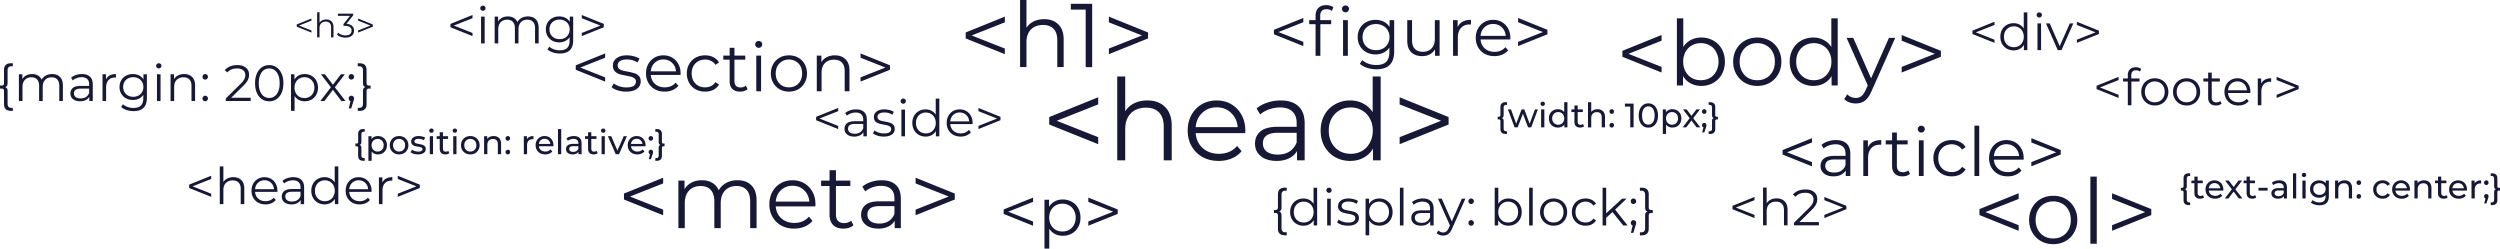 <svg fill="none" height="140" width="1408" xmlns="http://www.w3.org/2000/svg"><clipPath id="a"><path d="M0 0h1408v140H0z"/></clipPath><g clip-path="url(#a)" fill="#171836"><path d="M618.5 58.798l-23.337 9.23 23.337 9.23v3.948l-27.586-11.077v-4.202l27.586-11.14v4.011zm27.72-2.228c4.186 0 7.505 1.23 9.957 3.692 2.494 2.42 3.741 5.963 3.741 10.631V90.31h-4.502V71.34c0-3.48-.867-6.132-2.601-7.957-1.733-1.825-4.206-2.738-7.419-2.738-3.593 0-6.447 1.082-8.561 3.247-2.071 2.122-3.108 5.071-3.108 8.849v17.57h-4.502V43.074h4.502V62.68c1.227-1.953 2.918-3.46 5.073-4.52 2.157-1.061 4.63-1.592 7.42-1.592zm55.09 18.397h-27.903c.253 3.48 1.585 6.302 3.995 8.467 2.41 2.122 5.454 3.183 9.132 3.183 2.072 0 3.974-.36 5.708-1.082a12.813 12.813 0 004.502-3.31l2.537 2.928c-1.48 1.782-3.34 3.14-5.581 4.074-2.198.934-4.63 1.4-7.293 1.4-3.424 0-6.469-.72-9.132-2.163-2.621-1.486-4.672-3.524-6.151-6.112-1.48-2.59-2.22-5.517-2.22-8.785s.698-6.196 2.093-8.785c1.438-2.589 3.382-4.605 5.834-6.048 2.494-1.443 5.285-2.164 8.371-2.164 3.087 0 5.856.721 8.308 2.164s4.376 3.46 5.771 6.048c1.395 2.546 2.092 5.475 2.092 8.785l-.063 1.4zm-16.108-14.515c-3.213 0-5.919 1.04-8.117 3.12-2.156 2.036-3.382 4.71-3.678 8.02h23.654c-.296-3.31-1.543-5.983-3.741-8.02-2.157-2.08-4.862-3.12-8.118-3.12zm36.078-3.881c4.355 0 7.695 1.103 10.02 3.31 2.325 2.165 3.487 5.39 3.487 9.676V90.31h-4.312v-5.22c-1.014 1.74-2.515 3.099-4.503 4.075-1.944.976-4.27 1.464-6.976 1.464-3.719 0-6.679-.892-8.877-2.674-2.199-1.783-3.298-4.138-3.298-7.066 0-2.844 1.014-5.135 3.044-6.876 2.072-1.74 5.348-2.61 9.829-2.61h10.591v-2.037c0-2.886-.803-5.071-2.41-6.557-1.606-1.527-3.953-2.291-7.039-2.291-2.114 0-4.143.36-6.088 1.082-1.945.679-3.615 1.634-5.01 2.864l-2.029-3.373c1.691-1.443 3.72-2.547 6.088-3.31 2.367-.807 4.862-1.21 7.483-1.21zm-1.586 30.493c2.537 0 4.714-.573 6.532-1.719 1.818-1.188 3.171-2.886 4.059-5.093v-5.474h-10.464c-5.707 0-8.561 1.994-8.561 5.984 0 1.952.74 3.501 2.219 4.647 1.481 1.103 3.552 1.655 6.215 1.655zm57.896-43.99V90.31h-4.312v-6.62c-1.353 2.249-3.15 3.968-5.391 5.156-2.199 1.189-4.693 1.783-7.483 1.783-3.129 0-5.961-.722-8.497-2.164-2.537-1.443-4.524-3.46-5.962-6.048-1.438-2.59-2.156-5.539-2.156-8.849 0-3.31.718-6.26 2.156-8.849 1.438-2.588 3.425-4.583 5.962-5.984 2.536-1.443 5.368-2.164 8.497-2.164 2.706 0 5.137.573 7.293 1.719 2.198 1.103 3.995 2.737 5.391 4.902V43.076h4.502v-.001zm-16.806 43.544c2.325 0 4.418-.53 6.278-1.592 1.903-1.103 3.383-2.653 4.44-4.647 1.099-1.995 1.649-4.265 1.649-6.812 0-2.546-.55-4.817-1.649-6.811-1.057-1.995-2.537-3.523-4.44-4.584-1.86-1.103-3.953-1.655-6.278-1.655-2.367 0-4.502.552-6.405 1.655-1.86 1.061-3.34 2.59-4.439 4.584-1.056 1.994-1.585 4.265-1.585 6.811 0 2.547.529 4.817 1.585 6.812 1.099 1.994 2.579 3.544 4.439 4.647 1.903 1.061 4.038 1.592 6.405 1.592zm55.076-20.691v4.202l-27.586 11.077v-3.947l23.337-9.23-23.337-9.231v-4.01l27.586 11.14zm119.95-43.006l-18.671 7.385 18.671 7.384v3.158l-22.072-8.862v-3.361l22.072-8.912v3.208zm22.36-1.782c2.506 0 4.773.577 6.803 1.732 2.029 1.12 3.615 2.716 4.772 4.787 1.15 2.07 1.72 4.43 1.72 7.079s-.57 5.008-1.72 7.079c-1.157 2.07-2.743 3.684-4.772 4.838-2.03 1.154-4.297 1.731-6.803 1.731-2.227 0-4.241-.475-6.033-1.426-1.76-.95-3.179-2.325-4.265-4.125v5.297h-3.449V10.34h3.608v16.095c1.11-1.732 2.537-3.039 4.257-3.922 1.76-.916 3.718-1.375 5.882-1.375zm-.253 24.038c1.863 0 3.551-.424 5.074-1.273 1.522-.883 2.711-2.122 3.551-3.718.88-1.596 1.324-3.412 1.324-5.45 0-2.036-.444-3.853-1.324-5.449-.84-1.595-2.029-2.818-3.551-3.666-1.523-.883-3.211-1.324-5.074-1.324-1.887 0-3.6.44-5.122 1.324-1.49.849-2.671 2.07-3.551 3.666-.841 1.596-1.269 3.413-1.269 5.45 0 2.037.428 3.853 1.269 5.449.88 1.596 2.061 2.835 3.551 3.718 1.522.849 3.235 1.273 5.122 1.273zm31.803 3.208c-2.568 0-4.883-.577-6.952-1.732a12.957 12.957 0 01-4.868-4.889c-1.181-2.07-1.776-4.413-1.776-7.028 0-2.614.595-4.957 1.776-7.028s2.806-3.683 4.868-4.838c2.069-1.154 4.384-1.731 6.952-1.731 2.569 0 4.892.577 6.953 1.731a12.278 12.278 0 014.825 4.838c1.18 2.071 1.77 4.414 1.77 7.028 0 2.615-.59 4.957-1.77 7.028-1.15 2.071-2.763 3.701-4.825 4.89-2.061 1.154-4.384 1.731-6.953 1.731zm0-3.208c1.895 0 3.584-.425 5.074-1.274 1.522-.882 2.704-2.122 3.552-3.717.848-1.596 1.268-3.413 1.268-5.45 0-2.037-.42-3.853-1.268-5.449-.848-1.596-2.03-2.818-3.552-3.667-1.49-.883-3.179-1.324-5.074-1.324-1.894 0-3.599.441-5.121 1.324-1.491.85-2.672 2.071-3.552 3.667-.848 1.596-1.268 3.412-1.268 5.45 0 2.036.42 3.853 1.268 5.449.88 1.595 2.061 2.835 3.552 3.717 1.522.85 3.227 1.274 5.121 1.274zM1035 10.342v37.789h-3.45v-5.296c-1.08 1.799-2.52 3.174-4.31 4.125-1.76.95-3.76 1.426-5.99 1.426-2.5 0-4.77-.578-6.8-1.732-2.03-1.154-3.61-2.767-4.76-4.838s-1.73-4.43-1.73-7.08c0-2.647.58-5.007 1.73-7.078s2.73-3.667 4.76-4.787c2.03-1.155 4.3-1.732 6.8-1.732 2.17 0 4.11.458 5.84 1.375 1.76.883 3.19 2.19 4.31 3.922V10.342h3.6zm-13.44 34.834c1.86 0 3.53-.424 5.02-1.273 1.52-.883 2.7-2.122 3.55-3.718.88-1.596 1.32-3.412 1.32-5.45s-.44-3.853-1.32-5.449c-.85-1.595-2.03-2.818-3.55-3.666-1.49-.883-3.16-1.324-5.02-1.324-1.9 0-3.6.441-5.13 1.324-1.49.848-2.67 2.07-3.55 3.666-.85 1.596-1.27 3.413-1.27 5.45s.42 3.853 1.27 5.45c.88 1.595 2.06 2.834 3.55 3.717 1.53.849 3.23 1.273 5.13 1.273zm45.84-23.836l-13.35 29.997c-1.08 2.513-2.34 4.295-3.75 5.348-1.42 1.052-3.13 1.578-5.13 1.578-1.28 0-2.49-.204-3.6-.61a7.831 7.831 0 01-2.89-1.834l1.67-2.7c1.36 1.359 2.98 2.038 4.87 2.038 1.22 0 2.25-.34 3.1-1.019.88-.679 1.69-1.833 2.44-3.463l1.16-2.597L1040 21.34h3.75l10.05 22.765 10.04-22.765h3.56zm25.7 7.283v3.361l-22.07 8.862v-3.158l18.67-7.384-18.67-7.385v-3.208l22.07 8.912zM565.93 12.579l-18.669 7.385 18.669 7.384v3.158l-22.069-8.862v-3.36L565.93 9.37v3.208zm22.17-1.782c3.349 0 6.004.985 7.965 2.954 1.996 1.935 2.994 4.77 2.994 8.505v15.533h-3.602V22.613c0-2.784-.693-4.906-2.08-6.366s-3.365-2.19-5.936-2.19c-2.875 0-5.158.866-6.849 2.597-1.657 1.698-2.486 4.057-2.486 7.08v14.055h-3.602V0h3.602v15.686c.981-1.562 2.334-2.767 4.059-3.616s3.704-1.273 5.935-1.273zm27.01-8.658v35.65h-3.652V5.399h-8.371v-3.26h12.023zm31.48 16.143v3.361l-22.069 8.862v-3.158l18.669-7.385-18.669-7.384V9.37l22.069 8.912zm490.31 93.768l-18.68 7.384 18.68 7.385v3.157l-22.07-8.861v-3.362l22.07-8.912zm19.5 25.46c-2.57 0-4.89-.577-6.96-1.731a12.955 12.955 0 01-4.86-4.889c-1.19-2.072-1.78-4.414-1.78-7.029 0-2.614.59-4.956 1.78-7.028a12.58 12.58 0 014.86-4.838c2.07-1.154 4.39-1.731 6.96-1.731s4.88.577 6.95 1.731a12.258 12.258 0 014.81 4.838c1.19 2.072 1.78 4.414 1.78 7.028 0 2.615-.59 4.957-1.78 7.029-1.15 2.07-2.75 3.7-4.81 4.889-2.07 1.154-4.38 1.731-6.95 1.731zm0-3.208c1.89 0 3.58-.424 5.07-1.273 1.52-.883 2.7-2.122 3.55-3.718.84-1.596 1.27-3.413 1.27-5.45s-.43-3.853-1.27-5.449c-.85-1.595-2.03-2.818-3.55-3.667-1.49-.883-3.18-1.324-5.07-1.324-1.9 0-3.61.441-5.12 1.324-1.49.849-2.68 2.072-3.56 3.667-.84 1.596-1.26 3.412-1.26 5.449s.42 3.854 1.26 5.45c.88 1.596 2.07 2.835 3.56 3.718 1.51.849 3.22 1.273 5.12 1.273zm20.9-34.839h3.6v37.789h-3.6zm34.3 18.287v3.362l-22.08 8.861v-3.157l18.67-7.385-18.67-7.384v-3.209zM373.49 103.3l-18.669 7.385 18.669 7.384v3.158l-22.068-8.862v-3.361l22.068-8.912zm41.86-1.79c3.349 0 5.97.968 7.864 2.903 1.928 1.936 2.892 4.787 2.892 8.556v15.533h-3.603v-15.176c0-2.785-.676-4.907-2.029-6.367-1.319-1.459-3.196-2.189-5.631-2.189-2.774 0-4.955.865-6.545 2.597-1.589 1.697-2.385 4.057-2.385 7.078v14.057h-3.601v-15.176c0-2.785-.677-4.907-2.03-6.367-1.319-1.459-3.213-2.189-5.682-2.189-2.74 0-4.921.865-6.544 2.597-1.59 1.697-2.385 4.057-2.385 7.078v14.057h-3.602v-26.788h3.45v4.889c.947-1.63 2.266-2.886 3.957-3.769s3.636-1.324 5.835-1.324c2.232 0 4.159.475 5.783 1.426 1.658.951 2.892 2.36 3.704 4.227.981-1.765 2.384-3.14 4.21-4.125 1.86-1.018 3.975-1.528 6.342-1.528zm43.87 14.72h-22.322c.203 2.784 1.268 5.042 3.196 6.773 1.927 1.699 4.363 2.547 7.306 2.547 1.657 0 3.179-.288 4.565-.866a10.241 10.241 0 003.602-2.648l2.03 2.343c-1.184 1.426-2.672 2.512-4.465 3.259-1.759.747-3.703 1.12-5.834 1.12-2.74 0-5.175-.576-7.305-1.731-2.097-1.189-3.738-2.818-4.922-4.889-1.184-2.072-1.775-4.414-1.775-7.028 0-2.615.557-4.957 1.674-7.029 1.15-2.07 2.705-3.683 4.668-4.838 1.995-1.154 4.227-1.731 6.696-1.731s4.684.577 6.646 1.731c1.962 1.155 3.5 2.768 4.617 4.838 1.116 2.038 1.674 4.381 1.674 7.029zm-12.886-11.611c-2.571 0-4.735.832-6.494 2.495-1.725 1.63-2.705 3.769-2.942 6.417h18.923c-.236-2.648-1.235-4.787-2.993-6.417-1.725-1.663-3.889-2.495-6.494-2.495zm34.316 22.251c-.676.612-1.522 1.087-2.536 1.426-.981.306-2.013.459-3.095.459-2.503 0-4.431-.68-5.783-2.038-1.353-1.357-2.03-3.276-2.03-5.755v-16.194h-4.768v-3.056h4.768v-5.857h3.602v5.857h8.117v3.056h-8.117v15.991c0 1.595.389 2.818 1.167 3.667.812.814 1.962 1.222 3.45 1.222.744 0 1.454-.119 2.13-.357a5.302 5.302 0 001.827-1.018zm15.89-25.36c3.484 0 6.156.883 8.016 2.649 1.86 1.731 2.79 4.311 2.79 7.74v16.603h-3.449v-4.176c-.812 1.392-2.013 2.478-3.603 3.26-1.555.78-3.416 1.171-5.58 1.171-2.976 0-5.345-.713-7.103-2.139-1.758-1.427-2.638-3.31-2.638-5.654 0-2.274.811-4.107 2.435-5.5 1.657-1.392 4.279-2.088 7.864-2.088h8.472v-1.629c0-2.309-.643-4.057-1.928-5.246-1.285-1.222-3.162-1.833-5.631-1.833a13.92 13.92 0 00-4.871.865c-1.555.544-2.891 1.308-4.007 2.292l-1.624-2.699c1.353-1.154 2.977-2.037 4.871-2.648 1.894-.645 3.889-.968 5.986-.968zm-1.268 24.395c2.029 0 3.771-.458 5.225-1.376 1.455-.95 2.537-2.308 3.247-4.074v-4.38h-8.371c-4.565 0-6.849 1.596-6.849 4.787 0 1.563.592 2.802 1.776 3.718 1.184.883 2.841 1.325 4.972 1.325zM537.73 109v3.361l-22.069 8.862v-3.158l18.669-7.384-18.669-7.385v-3.208zM340.81 32.502l-14.002 5.538 14.002 5.539v2.368l-16.552-6.646V36.78l16.552-6.684zm11.79 19.099a15.9 15.9 0 01-4.679-.688c-1.472-.483-2.626-1.082-3.463-1.795l1.217-2.139c.838.662 1.89 1.21 3.159 1.643 1.268.407 2.588.61 3.957.61 1.826 0 3.171-.28 4.033-.84.888-.585 1.332-1.4 1.332-2.444 0-.738-.241-1.311-.723-1.719-.482-.433-1.091-.751-1.826-.955-.736-.229-1.713-.445-2.93-.649-1.623-.306-2.93-.611-3.919-.917a6.045 6.045 0 01-2.55-1.642c-.685-.764-1.027-1.82-1.027-3.17 0-1.681.697-3.056 2.093-4.126 1.395-1.07 3.336-1.604 5.821-1.604 1.294 0 2.588.178 3.882.535 1.293.331 2.358.777 3.195 1.337l-1.178 2.177c-1.65-1.146-3.616-1.719-5.899-1.719-1.724 0-3.031.306-3.919.917-.862.611-1.293 1.413-1.293 2.406 0 .764.241 1.375.723 1.834.507.458 1.128.802 1.864 1.03.736.205 1.75.421 3.044.65 1.598.306 2.879.611 3.843.917a5.641 5.641 0 012.473 1.566c.685.738 1.027 1.757 1.027 3.056 0 1.757-.735 3.157-2.206 4.201-1.446 1.019-3.463 1.528-6.051 1.528zm30.68-9.396h-16.742c.152 2.088.952 3.781 2.398 5.08 1.445 1.273 3.271 1.91 5.479 1.91 1.243 0 2.384-.216 3.424-.65a7.684 7.684 0 002.701-1.986l1.523 1.757c-.888 1.07-2.005 1.885-3.349 2.445-1.319.56-2.777.84-4.376.84-2.054 0-3.881-.433-5.479-1.298a9.658 9.658 0 01-3.691-3.667c-.888-1.554-1.332-3.31-1.332-5.271s.419-3.718 1.256-5.271c.863-1.554 2.03-2.763 3.501-3.629 1.496-.866 3.171-1.299 5.022-1.299 1.852 0 3.513.433 4.985 1.3 1.471.865 2.625 2.074 3.463 3.628.837 1.528 1.255 3.285 1.255 5.27zm-9.665-8.709c-1.928 0-3.551.624-4.87 1.872-1.293 1.222-2.029 2.826-2.207 4.813h14.193c-.178-1.987-.926-3.59-2.245-4.813-1.294-1.248-2.917-1.872-4.871-1.872zm23.505 18.105c-1.978 0-3.754-.433-5.327-1.299a9.444 9.444 0 01-3.652-3.628c-.888-1.58-1.332-3.349-1.332-5.31s.444-3.717 1.332-5.27a9.442 9.442 0 013.652-3.63c1.573-.865 3.349-1.298 5.327-1.298 1.725 0 3.26.344 4.604 1.031a7.542 7.542 0 013.234 2.942l-2.016 1.375c-.66-.993-1.497-1.732-2.512-2.216a7.273 7.273 0 00-3.31-.764c-1.446 0-2.752.331-3.919.993-1.142.637-2.042 1.554-2.702 2.75-.634 1.197-.951 2.56-.951 4.088 0 1.553.317 2.928.951 4.125a7.202 7.202 0 002.702 2.75c1.167.636 2.473.955 3.919.955 1.192 0 2.296-.242 3.31-.726 1.015-.484 1.852-1.222 2.512-2.215l2.016 1.375a7.79 7.79 0 01-3.234 2.979c-1.37.662-2.905.993-4.604.993zm23.9-1.414c-.508.458-1.142.815-1.903 1.07a7.758 7.758 0 01-2.321.343c-1.877 0-3.323-.509-4.338-1.528-1.015-1.018-1.521-2.457-1.521-4.316V33.61h-3.577v-2.291h3.577v-4.393h2.701v4.393h6.088v2.291h-6.088v11.994c0 1.197.292 2.114.875 2.75.609.612 1.472.917 2.588.917a4.78 4.78 0 001.597-.267 3.98 3.98 0 001.37-.764l.952 1.948zm4.92-18.868h2.702V51.41h-2.702zm1.37-4.393a1.909 1.909 0 01-1.408-.573 1.877 1.877 0 01-.571-1.375c0-.509.19-.955.571-1.336.38-.382.85-.573 1.408-.573s1.027.19 1.408.573c.38.356.571.789.571 1.298 0 .56-.191 1.032-.571 1.413a1.91 1.91 0 01-1.408.573zm17.03 24.675c-1.927 0-3.665-.433-5.212-1.299a9.727 9.727 0 01-3.653-3.666c-.888-1.554-1.332-3.31-1.332-5.272s.444-3.717 1.332-5.27a9.451 9.451 0 013.653-3.63c1.547-.865 3.285-1.298 5.212-1.298 1.928 0 3.666.433 5.214 1.299a9.189 9.189 0 013.614 3.628c.888 1.554 1.332 3.31 1.332 5.271s-.444 3.718-1.332 5.272a9.453 9.453 0 01-3.614 3.666c-1.548.866-3.286 1.299-5.214 1.299zm0-2.406c1.421 0 2.69-.319 3.806-.955a6.88 6.88 0 002.664-2.788c.633-1.197.95-2.56.95-4.087s-.317-2.89-.95-4.087c-.635-1.197-1.523-2.114-2.664-2.75-1.116-.663-2.385-.994-3.806-.994-1.42 0-2.701.331-3.842.993-1.117.637-2.004 1.554-2.664 2.75-.634 1.197-.951 2.56-.951 4.088s.317 2.89.951 4.087c.66 1.196 1.547 2.126 2.664 2.788 1.141.636 2.422.955 3.842.955zm25.87-18.029c2.511 0 4.503.738 5.974 2.215 1.497 1.452 2.244 3.578 2.244 6.38v11.648h-2.701V40.027c0-2.088-.52-3.68-1.56-4.774s-2.524-1.643-4.451-1.643c-2.157 0-3.869.65-5.138 1.948-1.242 1.273-1.864 3.043-1.864 5.31v10.541h-2.701V31.32h2.587v3.704a7.427 7.427 0 013.044-2.826c1.319-.688 2.841-1.031 4.566-1.031zm31.01 5.614v2.52l-16.552 6.647v-2.368l14.003-5.539-14.003-5.538v-2.406zM266.11 10.254l-10.501 4.154 10.501 4.154v1.776l-12.414-4.985v-1.89l12.414-5.014zm4.83-.887h2.026v15.068h-2.026zm1.027-3.294a1.43 1.43 0 01-1.055-.43 1.408 1.408 0 01-.429-1.031c0-.382.143-.716.429-1.003.285-.286.637-.43 1.055-.43s.77.144 1.056.43c.285.268.428.592.428.974 0 .42-.143.774-.428 1.06-.286.287-.638.43-1.056.43zm25.353 3.179c1.884 0 3.358.544 4.423 1.633 1.085 1.089 1.627 2.693 1.627 4.813v8.737h-2.026v-8.537c0-1.566-.381-2.76-1.141-3.58-.742-.822-1.798-1.233-3.168-1.233-1.56 0-2.788.487-3.682 1.461-.893.955-1.34 2.283-1.34 3.982v7.907h-2.027v-8.537c0-1.566-.38-2.76-1.141-3.58-.743-.822-1.808-1.233-3.196-1.233-1.541 0-2.769.487-3.682 1.461-.894.955-1.341 2.283-1.341 3.982v7.907H278.6V9.367h1.94v2.75a5.426 5.426 0 012.226-2.12c.952-.497 2.046-.745 3.282-.745 1.255 0 2.34.268 3.253.802.933.535 1.627 1.328 2.084 2.378a5.785 5.785 0 012.368-2.32c1.046-.573 2.235-.86 3.567-.86zm25.5.115v13.235c0 2.559-.628 4.45-1.883 5.672-1.237 1.241-3.111 1.862-5.622 1.862-1.389 0-2.711-.21-3.967-.63-1.236-.401-2.245-.965-3.025-1.69l1.027-1.547c.724.649 1.599 1.155 2.626 1.518a9.95 9.95 0 003.282.544c1.902 0 3.301-.449 4.195-1.346.894-.879 1.341-2.254 1.341-4.125v-1.92a6.084 6.084 0 01-2.483 2.177c-1.008.497-2.131.745-3.367.745-1.408 0-2.692-.305-3.853-.916a7.128 7.128 0 01-2.711-2.607c-.647-1.127-.97-2.397-.97-3.81s.323-2.674.97-3.782a6.92 6.92 0 012.711-2.578c1.142-.611 2.426-.917 3.853-.917 1.274 0 2.426.258 3.453.774a6.228 6.228 0 012.483 2.234V9.367h1.94zm-7.677 12.69c1.085 0 2.065-.228 2.94-.687a5.055 5.055 0 002.026-1.977c.495-.84.743-1.795.743-2.864 0-1.07-.248-2.015-.743-2.836a4.869 4.869 0 00-2.026-1.948c-.856-.478-1.836-.716-2.94-.716-1.083 0-2.063.229-2.938.687a5.105 5.105 0 00-2.027 1.948c-.476.84-.713 1.795-.713 2.865 0 1.07.237 2.024.713 2.865a5.31 5.31 0 002.027 1.976c.875.459 1.855.688 2.938.688zm24.927-8.595v1.89l-12.415 4.985v-1.776l10.502-4.154-10.502-4.154V8.45zM1020.5 80.23l-14.01 5.539 14.01 5.538v2.369l-16.55-6.646v-2.522l16.55-6.684zm13.5-1.337c2.61 0 4.61.662 6.01 1.986 1.39 1.299 2.09 3.234 2.09 5.806v12.452h-2.58v-3.132c-.61 1.044-1.52 1.859-2.71 2.444-1.16.586-2.56.879-4.18.879-2.24 0-4-.535-5.33-1.604-1.31-1.07-1.97-2.484-1.97-4.24 0-1.706.6-3.081 1.82-4.125 1.25-1.045 3.21-1.566 5.9-1.566h6.35V86.57c0-1.73-.48-3.043-1.44-3.934-.97-.917-2.37-1.375-4.23-1.375-1.27 0-2.48.217-3.65.65-1.17.407-2.17.98-3.01 1.718l-1.21-2.024c1.01-.866 2.23-1.528 3.65-1.986a13.8 13.8 0 014.49-.726zm-.95 18.295c1.52 0 2.83-.344 3.92-1.03 1.09-.714 1.9-1.733 2.43-3.057v-3.284h-6.28c-3.42 0-5.13 1.196-5.13 3.59 0 1.171.44 2.1 1.32 2.788.89.662 2.14.993 3.74.993zM1052 82.982c.63-1.35 1.57-2.368 2.81-3.056 1.27-.688 2.83-1.031 4.69-1.031v2.635l-.65-.038c-2.11 0-3.76.65-4.95 1.948-1.19 1.298-1.79 3.12-1.79 5.462v10.237h-2.7V79.048h2.59v3.934zm23.7 14.93c-.51.458-1.14.815-1.9 1.07-.74.228-1.52.343-2.32.343-1.88 0-3.33-.51-4.34-1.527-1.02-1.02-1.52-2.458-1.52-4.317V81.335h-3.58v-2.292h3.58v-4.392h2.7v4.392h6.09v2.292h-6.09v11.993c0 1.198.29 2.114.87 2.751.61.61 1.48.916 2.59.916.56 0 1.09-.089 1.6-.267.53-.178.99-.433 1.37-.763l.95 1.947zm5-18.867h2.7v20.091h-2.7zm1.37-4.393c-.57 0-1.03-.19-1.41-.572s-.57-.84-.57-1.375c0-.51.19-.955.57-1.337.38-.382.84-.573 1.41-.573.55 0 1.02.19 1.4.573.38.356.57.789.57 1.298 0 .56-.19 1.032-.57 1.414s-.85.573-1.4.573zm17.13 24.677c-1.98 0-3.75-.433-5.33-1.298-1.55-.866-2.76-2.076-3.65-3.629-.89-1.579-1.33-3.349-1.33-5.309s.44-3.718 1.33-5.271c.89-1.554 2.1-2.763 3.65-3.63 1.58-.865 3.35-1.298 5.33-1.298 1.73 0 3.26.344 4.6 1.031a7.575 7.575 0 013.24 2.942l-2.02 1.375c-.66-.993-1.49-1.732-2.51-2.216-1.01-.509-2.12-.763-3.31-.763-1.45 0-2.75.33-3.92.992-1.14.637-2.04 1.554-2.7 2.751-.64 1.196-.95 2.559-.95 4.087 0 1.553.31 2.928.95 4.124a7.213 7.213 0 002.7 2.751c1.17.637 2.47.955 3.92.955 1.19 0 2.3-.242 3.31-.726 1.02-.483 1.85-1.222 2.51-2.215l2.02 1.374a7.826 7.826 0 01-3.24 2.98c-1.37.662-2.9.993-4.6.993zm12.8-28.534h2.7v28.341h-2.7zm27.7 19.138h-16.75c.16 2.088.96 3.782 2.41 5.08 1.44 1.273 3.26 1.91 5.48 1.91 1.23 0 2.37-.217 3.42-.65a7.764 7.764 0 002.7-1.986l1.52 1.757c-.89 1.07-2 1.885-3.35 2.445-1.31.56-2.77.84-4.37.84-2.06 0-3.88-.433-5.48-1.298a9.712 9.712 0 01-3.7-3.667c-.88-1.554-1.33-3.311-1.33-5.271s.42-3.718 1.26-5.271c.87-1.554 2.03-2.763 3.5-3.63 1.5-.865 3.17-1.298 5.02-1.298 1.86 0 3.52.433 4.99 1.299 1.47.866 2.63 2.075 3.46 3.629.84 1.528 1.26 3.285 1.26 5.271zm-9.67-8.709c-1.92 0-3.55.624-4.86 1.872-1.3 1.222-2.03 2.826-2.22 4.813h14.2c-.18-1.987-.92-3.591-2.25-4.813-1.29-1.248-2.92-1.872-4.87-1.872zm30.57 3.284v2.522l-16.55 6.646v-2.368l14-5.54-14-5.538v-2.406zM734.03 12.512l-14.002 5.538 14.002 5.539v2.368l-16.552-6.646V16.79l16.552-6.684zm13.06-7.332c-1.167 0-2.054.319-2.663.955-.583.637-.875 1.58-.875 2.827v2.368h6.164v2.292h-6.088V31.42h-2.702v-17.8h-3.576v-2.29h3.576V8.847c0-1.833.521-3.285 1.561-4.354 1.065-1.07 2.562-1.604 4.489-1.604.761 0 1.497.114 2.207.343.711.204 1.307.51 1.789.917l-.913 2.025c-.787-.663-1.776-.994-2.969-.994zm9.323 6.15h2.702v20.091h-2.702zm1.37-4.392a1.909 1.909 0 01-1.408-.573 1.877 1.877 0 01-.571-1.375c0-.51.19-.955.571-1.337.38-.382.85-.573 1.408-.573s1.027.19 1.408.573c.379.356.57.79.57 1.298a1.93 1.93 0 01-.57 1.414 1.91 1.91 0 01-1.408.573zm27.417 4.391v17.646c0 3.412-.838 5.933-2.512 7.563-1.649 1.655-4.147 2.483-7.496 2.483a16.55 16.55 0 01-5.288-.84c-1.649-.535-2.994-1.287-4.034-2.254l1.37-2.063c.964.866 2.131 1.54 3.501 2.025 1.395.483 2.853.725 4.375.725 2.537 0 4.402-.598 5.593-1.795 1.193-1.171 1.789-3.005 1.789-5.5v-2.56a8.125 8.125 0 01-3.31 2.904c-1.345.662-2.841.993-4.49.993-1.877 0-3.589-.408-5.137-1.223a9.5 9.5 0 01-3.615-3.476c-.862-1.502-1.293-3.195-1.293-5.08 0-1.884.431-3.564 1.293-5.041a9.22 9.22 0 013.615-3.438c1.522-.815 3.235-1.222 5.137-1.222 1.699 0 3.234.344 4.604 1.031a8.311 8.311 0 013.31 2.98v-3.858h2.588zM774.964 28.25c1.446 0 2.752-.306 3.919-.917 1.167-.636 2.067-1.515 2.702-2.635.659-1.12.989-2.394.989-3.82s-.33-2.686-.989-3.781a6.5 6.5 0 00-2.702-2.598c-1.141-.636-2.448-.955-3.919-.955-1.446 0-2.752.306-3.919.917a6.816 6.816 0 00-2.702 2.597c-.634 1.12-.951 2.394-.951 3.82s.317 2.7.951 3.82a7.09 7.09 0 002.702 2.635c1.167.611 2.473.917 3.919.917zm35.826-16.922v20.091h-2.584v-3.667a7.58 7.58 0 01-2.934 2.865c-1.237.662-2.664.993-4.257.993-2.616 0-4.678-.726-6.2-2.177-1.498-1.477-2.248-3.629-2.248-6.455v-11.65h2.7V22.71c0 2.113.523 3.717 1.562 4.812 1.039 1.095 2.521 1.643 4.448 1.643 2.108 0 3.773-.637 4.986-1.91 1.221-1.299 1.832-3.094 1.832-5.386V11.327h2.695zm10.15 3.935c.634-1.35 1.57-2.368 2.814-3.056 1.269-.687 2.831-1.03 4.686-1.03v2.635l-.65-.039c-2.109 0-3.758.65-4.947 1.948-1.189 1.299-1.792 3.12-1.792 5.463V31.42h-2.695V11.33h2.584v3.934zm29.65 6.951h-16.736c.151 2.088.952 3.781 2.395 5.08 1.443 1.273 3.274 1.91 5.478 1.91 1.244 0 2.386-.217 3.425-.65a7.708 7.708 0 002.703-1.986l1.522 1.757c-.888 1.07-2.006 1.885-3.353 2.445-1.316.56-2.775.84-4.377.84-2.053 0-3.876-.433-5.478-1.299a9.667 9.667 0 01-3.686-3.666c-.888-1.554-1.332-3.31-1.332-5.271s.42-3.718 1.253-5.271c.864-1.554 2.029-2.763 3.504-3.63 1.49-.865 3.171-1.298 5.018-1.298 1.855 0 3.512.433 4.987 1.299 1.474.866 2.624 2.075 3.464 3.629.833 1.527 1.253 3.284 1.253 5.27zm-9.664-8.709c-1.926 0-3.552.624-4.868 1.872-1.292 1.222-2.029 2.826-2.204 4.813h14.191c-.182-1.987-.927-3.59-2.243-4.813-1.3-1.248-2.918-1.872-4.876-1.872zm30.594 3.285v2.52l-16.545 6.647v-2.368l14-5.539-14-5.538v-2.406zm-289.7 96.9l-14.003 5.537 14.003 5.539v2.368l-16.552-6.646v-2.521l16.552-6.684zm16.74-1.34c1.877 0 3.577.432 5.099 1.299 1.522.84 2.714 2.037 3.577 3.589.862 1.554 1.293 3.324 1.293 5.31 0 2.012-.431 3.794-1.293 5.347a9.26 9.26 0 01-3.577 3.629c-1.497.84-3.197 1.261-5.099 1.261-1.623 0-3.095-.332-4.414-.994-1.293-.687-2.358-1.68-3.196-2.979v11.192h-2.701v-27.502h2.587v3.973c.812-1.325 1.878-2.343 3.196-3.056 1.345-.713 2.854-1.069 4.528-1.069zm-.19 18.029c1.396 0 2.663-.319 3.805-.956a6.877 6.877 0 002.664-2.788c.659-1.197.989-2.559.989-4.087s-.33-2.877-.989-4.049a6.877 6.877 0 00-2.664-2.788c-1.142-.662-2.409-.993-3.805-.993-1.42 0-2.702.331-3.843.993-1.117.662-2.004 1.591-2.663 2.788-.635 1.172-.952 2.521-.952 4.049s.317 2.89.952 4.087c.659 1.197 1.546 2.126 2.663 2.788 1.141.637 2.423.956 3.843.956zm31.12-12.419v2.52l-16.552 6.646v-2.368l14.002-5.538-14.002-5.538v-2.407zM472.05 62.6l-10.502 4.154 10.502 4.154v1.776l-12.414-4.985v-1.89l12.414-5.014zm10.08-1.002c1.96 0 3.462.496 4.509 1.49 1.046.974 1.569 2.425 1.569 4.354v9.339h-1.94v-2.35c-.457.784-1.132 1.395-2.026 1.834-.875.44-1.922.659-3.139.659-1.675 0-3.006-.401-3.995-1.203-.99-.802-1.484-1.862-1.484-3.18 0-1.28.456-2.311 1.37-3.094.932-.783 2.406-1.175 4.422-1.175h4.766v-.916c0-1.299-.362-2.282-1.084-2.95-.723-.688-1.779-1.032-3.168-1.032-.951 0-1.864.162-2.74.487-.875.305-1.626.735-2.254 1.289l-.913-1.518c.761-.65 1.675-1.146 2.739-1.49a10.376 10.376 0 013.368-.544zm-.714 13.722c1.142 0 2.122-.258 2.94-.773.818-.535 1.426-1.3 1.826-2.292V69.79h-4.708c-2.569 0-3.853.898-3.853 2.693 0 .879.333 1.576.999 2.091.665.497 1.598.745 2.796.745zm16.314 1.604c-1.218 0-2.388-.172-3.51-.516-1.103-.362-1.969-.811-2.597-1.346l.913-1.604c.628.496 1.418.907 2.369 1.231.951.306 1.94.459 2.968.459 1.37 0 2.378-.21 3.025-.63.666-.44.999-1.05.999-1.834 0-.554-.181-.983-.542-1.289-.362-.324-.819-.563-1.37-.716-.552-.172-1.285-.334-2.198-.487-1.218-.23-2.198-.458-2.939-.688a4.539 4.539 0 01-1.912-1.231c-.514-.573-.771-1.366-.771-2.378 0-1.26.524-2.292 1.57-3.094 1.047-.802 2.501-1.203 4.366-1.203.97 0 1.941.133 2.911.4.97.25 1.769.583 2.397 1.003l-.885 1.633c-1.236-.859-2.711-1.289-4.423-1.289-1.294 0-2.274.23-2.939.688-.647.458-.97 1.06-.97 1.805 0 .573.18 1.03.542 1.375.38.343.846.601 1.398.773.551.153 1.313.315 2.283.487 1.199.23 2.159.459 2.882.688.724.229 1.341.62 1.855 1.174.514.554.77 1.318.77 2.292 0 1.318-.551 2.368-1.654 3.151-1.085.764-2.597 1.146-4.538 1.146zm9.94-15.211h2.026v15.068h-2.026zm1.027-3.294c-.418 0-.77-.144-1.056-.43a1.41 1.41 0 01-.428-1.031c0-.382.143-.716.428-1.003.286-.286.638-.43 1.056-.43.419 0 .771.144 1.056.43.286.267.429.592.429.974 0 .42-.143.773-.429 1.06-.285.286-.637.43-1.056.43zm20.333-2.894v21.256h-1.941v-2.98a6.165 6.165 0 01-2.425 2.321c-.989.535-2.112.802-3.368.802-1.408 0-2.683-.324-3.824-.974-1.141-.65-2.035-1.556-2.682-2.721s-.971-2.493-.971-3.982c0-1.49.324-2.817.971-3.982a6.756 6.756 0 012.682-2.693c1.141-.65 2.416-.974 3.824-.974 1.218 0 2.312.258 3.282.774.99.496 1.798 1.231 2.425 2.205v-9.052h2.027zm-7.563 19.594c1.047 0 1.989-.239 2.826-.716a5.153 5.153 0 001.997-2.091c.495-.898.742-1.92.742-3.066 0-1.145-.247-2.167-.742-3.065a4.966 4.966 0 00-1.997-2.062c-.837-.497-1.779-.745-2.826-.745-1.065 0-2.026.248-2.882.745-.837.477-1.503 1.165-1.997 2.062-.476.898-.714 1.92-.714 3.065 0 1.146.238 2.168.714 3.066.494.897 1.16 1.594 1.997 2.09.856.478 1.817.717 2.882.717zm26.283-5.242h-12.557c.115 1.566.714 2.836 1.798 3.81 1.084.955 2.454 1.432 4.109 1.432.933 0 1.789-.162 2.568-.487a5.769 5.769 0 002.027-1.49l1.141 1.319a6.41 6.41 0 01-2.511 1.833c-.99.42-2.083.63-3.282.63-1.541 0-2.911-.325-4.109-.974a7.243 7.243 0 01-2.768-2.75c-.666-1.165-.999-2.483-.999-3.953 0-1.47.314-2.789.942-3.953.647-1.165 1.522-2.073 2.625-2.722 1.122-.65 2.378-.974 3.767-.974s2.635.325 3.738.974c1.104.65 1.969 1.557 2.597 2.722.628 1.145.942 2.463.942 3.953zm-7.249-6.532c-1.446 0-2.664.468-3.653 1.404-.97.917-1.521 2.12-1.655 3.61h10.644c-.133-1.49-.694-2.693-1.683-3.61-.971-.936-2.188-1.404-3.653-1.404zm22.979 2.465v1.89l-12.413 4.985V70.91l10.501-4.154-10.501-4.154v-1.804zM4.28 46.689c0 .707-.104 1.232-.313 1.575-.21.344-.552.602-1.028.774.476.172.818.43 1.028.773.209.344.314.87.314 1.576v7.076c0 1.528.722 2.292 2.168 2.292h.77v1.69H6.165c-2.606 0-3.91-1.27-3.91-3.81v-7.277c0-.974-.428-1.46-1.284-1.46H0v-1.72h.97c.856 0 1.284-.486 1.284-1.46V39.44c0-2.54 1.304-3.81 3.91-3.81H7.22v1.69h-.77c-1.447 0-2.17.764-2.17 2.292zm25.084-4.984c1.883 0 3.358.544 4.423 1.633 1.085 1.088 1.627 2.693 1.627 4.812v8.738h-2.026V48.35c0-1.566-.38-2.76-1.142-3.58-.742-.822-1.798-1.233-3.167-1.233-1.56 0-2.788.487-3.682 1.461-.894.955-1.34 2.282-1.34 3.982v7.907H22.03V48.35c0-1.566-.38-2.76-1.142-3.58-.742-.822-1.807-1.233-3.196-1.233-1.54 0-2.768.487-3.681 1.461-.894.955-1.341 2.282-1.341 3.982v7.907h-2.026V41.82h1.94v2.75a5.424 5.424 0 012.226-2.12c.951-.497 2.045-.745 3.282-.745 1.255 0 2.34.268 3.253.802.932.535 1.627 1.328 2.083 2.378a5.789 5.789 0 012.369-2.32c1.046-.573 2.235-.86 3.567-.86zm16.796-.002c1.96 0 3.463.497 4.509 1.49 1.046.974 1.57 2.425 1.57 4.354v9.339h-1.941v-2.35c-.457.784-1.132 1.395-2.026 1.834-.875.44-1.922.659-3.14.659-1.674 0-3.005-.401-3.995-1.203-.989-.802-1.484-1.862-1.484-3.18 0-1.28.457-2.311 1.37-3.094.932-.783 2.407-1.174 4.424-1.174h4.765v-.917c0-1.299-.361-2.282-1.084-2.95-.723-.688-1.779-1.032-3.168-1.032-.951 0-1.864.162-2.74.487-.875.305-1.626.735-2.254 1.289l-.913-1.518c.761-.65 1.674-1.146 2.74-1.49a10.374 10.374 0 013.367-.544zm-.713 13.722c1.141 0 2.12-.258 2.939-.773.818-.535 1.427-1.3 1.826-2.292v-2.464h-4.708c-2.569 0-3.853.898-3.853 2.693 0 .879.333 1.576.999 2.091.666.497 1.598.745 2.797.745zm14.235-10.657c.476-1.012 1.18-1.776 2.112-2.292.951-.515 2.121-.773 3.51-.773v1.976l-.485-.028c-1.58 0-2.816.487-3.71 1.46-.894.975-1.341 2.34-1.341 4.097v7.678H57.74V41.818h1.941v2.95zm23.046-2.95v13.235c0 2.56-.628 4.45-1.884 5.672-1.236 1.241-3.11 1.862-5.621 1.862-1.389 0-2.711-.21-3.967-.63-1.237-.401-2.245-.965-3.025-1.69l1.027-1.547c.723.65 1.599 1.155 2.626 1.518a9.944 9.944 0 003.282.544c1.902 0 3.3-.448 4.195-1.346.893-.878 1.34-2.254 1.34-4.125v-1.92a6.086 6.086 0 01-2.482 2.178c-1.008.496-2.13.745-3.367.745-1.408 0-2.692-.306-3.853-.917a7.124 7.124 0 01-2.71-2.607c-.648-1.127-.971-2.397-.971-3.81 0-1.413.323-2.674.97-3.782A6.916 6.916 0 0171 42.62c1.142-.61 2.426-.917 3.853-.917 1.274 0 2.425.258 3.453.774a6.228 6.228 0 012.482 2.235v-2.894h1.941zm-7.676 12.691c1.084 0 2.064-.23 2.939-.688a5.06 5.06 0 002.026-1.976c.494-.84.742-1.795.742-2.865s-.248-2.015-.741-2.836a4.873 4.873 0 00-2.027-1.948c-.856-.477-1.836-.716-2.94-.716-1.084 0-2.064.229-2.939.687a5.106 5.106 0 00-2.026 1.948c-.476.84-.713 1.796-.713 2.865s.237 2.025.713 2.865a5.31 5.31 0 002.026 1.976c.875.459 1.855.688 2.94.688zm13.345-12.691h2.026v15.068h-2.026zm1.027-3.294c-.418 0-.77-.144-1.056-.43a1.41 1.41 0 01-.428-1.031c0-.382.143-.717.428-1.003.286-.287.638-.43 1.056-.43.419 0 .771.143 1.056.43.286.267.429.592.429.974 0 .42-.143.773-.429 1.06-.285.286-.637.43-1.056.43zm14.286 3.181c1.884 0 3.377.554 4.48 1.661 1.123 1.09 1.684 2.684 1.684 4.784v8.738h-2.026V48.35c0-1.566-.39-2.76-1.171-3.58-.779-.822-1.892-1.233-3.338-1.233-1.617 0-2.902.487-3.853 1.461-.931.955-1.398 2.282-1.398 3.982v7.907h-2.026V41.82h1.94v2.779a5.568 5.568 0 012.283-2.12c.99-.516 2.131-.774 3.425-.774zm11.86 3.121a1.48 1.48 0 01-1.083-.458 1.574 1.574 0 01-.428-1.118c0-.439.142-.802.428-1.088a1.477 1.477 0 011.083-.459c.419 0 .78.153 1.085.459.304.286.457.65.457 1.088 0 .44-.153.812-.457 1.118a1.48 1.48 0 01-1.085.458zm0 12.204a1.48 1.48 0 01-1.083-.458 1.574 1.574 0 01-.428-1.118c0-.439.142-.802.428-1.088a1.477 1.477 0 011.083-.458c.419 0 .78.152 1.085.458.304.286.457.65.457 1.088 0 .44-.153.812-.457 1.118a1.48 1.48 0 01-1.085.458zm25.62-1.976v1.833h-14.012v-1.46l8.304-8.165c1.047-1.031 1.751-1.92 2.112-2.664.381-.764.571-1.528.571-2.292 0-1.184-.409-2.1-1.227-2.75-.799-.669-1.95-1.003-3.453-1.003-2.34 0-4.157.745-5.45 2.235l-1.456-1.26c.78-.917 1.769-1.624 2.968-2.12 1.217-.497 2.587-.746 4.109-.746 2.036 0 3.643.487 4.823 1.461 1.199.955 1.798 2.273 1.798 3.954 0 1.031-.228 2.024-.685 2.979s-1.322 2.053-2.597 3.294l-6.792 6.704h10.987zm10.43 2.005c-1.541 0-2.921-.41-4.139-1.232-1.198-.821-2.14-1.996-2.824-3.523-.666-1.547-.999-3.362-.999-5.443s.333-3.887.999-5.415c.684-1.547 1.626-2.73 2.824-3.552 1.218-.821 2.598-1.232 4.139-1.232 1.54 0 2.91.41 4.109 1.232 1.217.821 2.169 2.005 2.854 3.552.684 1.528 1.026 3.333 1.026 5.415s-.342 3.896-1.026 5.443c-.685 1.527-1.637 2.702-2.854 3.523-1.199.821-2.569 1.232-4.109 1.232zm0-1.89c1.16 0 2.177-.325 3.053-.975.894-.649 1.588-1.594 2.083-2.836.495-1.241.742-2.74.742-4.497s-.247-3.256-.742-4.498-1.189-2.187-2.083-2.836c-.876-.65-1.893-.974-3.053-.974-1.161 0-2.188.325-3.083.974-.875.65-1.56 1.595-2.055 2.836-.494 1.242-.742 2.74-.742 4.498s.248 3.256.742 4.497c.495 1.242 1.18 2.187 2.055 2.836.895.65 1.922.974 3.083.974zm20-13.466c1.407 0 2.682.325 3.823.974a6.752 6.752 0 012.683 2.693c.647 1.165.971 2.492.971 3.982 0 1.509-.324 2.845-.971 4.01s-1.541 2.072-2.683 2.722c-1.122.63-2.397.945-3.823.945-1.218 0-2.321-.248-3.311-.745-.97-.515-1.769-1.26-2.397-2.234v8.393h-2.026V41.817h1.94v2.98a6.279 6.279 0 012.398-2.292c1.008-.535 2.14-.802 3.396-.802zm-.143 13.521c1.047 0 1.997-.239 2.853-.716a5.144 5.144 0 001.998-2.091c.495-.898.742-1.92.742-3.066s-.247-2.158-.742-3.036a5.143 5.143 0 00-1.998-2.091c-.856-.497-1.806-.745-2.853-.745-1.065 0-2.026.248-2.882.745-.838.496-1.504 1.193-1.998 2.09-.476.88-.714 1.892-.714 3.037s.238 2.168.714 3.066c.494.897 1.16 1.594 1.998 2.09.856.478 1.817.717 2.882.717zm20.793 1.663l-4.765-6.302-4.794 6.302h-2.284l5.936-7.735-5.65-7.333h2.283l4.509 5.901 4.508-5.901h2.226l-5.65 7.333 5.993 7.735zm5.59-12.061c-.418 0-.779-.153-1.083-.458a1.574 1.574 0 01-.428-1.118c0-.439.142-.802.428-1.088a1.476 1.476 0 011.083-.459c.419 0 .78.153 1.085.459.304.286.457.65.457 1.088 0 .44-.153.812-.457 1.118a1.48 1.48 0 01-1.085.458zm.029 9.08c.438 0 .799.154 1.084.46.286.286.429.649.429 1.088a2.7 2.7 0 01-.115.745 6.133 6.133 0 01-.285.916l-1.199 3.954h-1.369l.97-4.154a1.468 1.468 0 01-.742-.516 1.59 1.59 0 01-.285-.945c0-.44.143-.802.428-1.089a1.419 1.419 0 011.084-.458zm10.821-5.728v1.719h-.971c-.856 0-1.284.487-1.284 1.46v7.277c0 2.54-1.294 3.81-3.881 3.81h-1.084v-1.69h.77c1.446 0 2.169-.764 2.169-2.292v-7.076c0-.706.104-1.231.314-1.575.209-.344.551-.602 1.027-.774-.476-.172-.818-.43-1.027-.773-.21-.344-.314-.869-.314-1.576v-7.076c0-1.527-.723-2.291-2.169-2.291h-.77v-1.69h1.084c2.587 0 3.881 1.27 3.881 3.81v7.276c0 .974.428 1.461 1.284 1.461zm914.59-34.123l-10.51 4.154 10.51 4.154v1.776l-12.42-4.985v-1.89l12.42-5.014zm18.5-7.076v21.256h-1.94v-2.98a6.17 6.17 0 01-2.43 2.32c-.99.535-2.11.803-3.37.803-1.4 0-2.68-.325-3.82-.974a6.999 6.999 0 01-2.69-2.722c-.64-1.165-.96-2.492-.96-3.982 0-1.49.32-2.817.96-3.982a6.8 6.8 0 012.69-2.692c1.14-.65 2.42-.974 3.82-.974 1.22 0 2.32.257 3.28.773 1 .497 1.8 1.232 2.43 2.206V6.979h2.03zm-7.56 19.594c1.04 0 1.98-.24 2.82-.717.86-.496 1.52-1.193 2-2.09.49-.898.74-1.92.74-3.066s-.25-2.168-.74-3.065c-.48-.898-1.14-1.585-2-2.063-.84-.496-1.78-.745-2.82-.745-1.07 0-2.03.249-2.89.745-.83.478-1.5 1.165-2 2.063-.47.897-.71 1.92-.71 3.065 0 1.146.24 2.168.71 3.065.5.898 1.17 1.595 2 2.091.86.478 1.82.716 2.89.716zm13.26-13.407h2.03v15.068h-2.03zm1.03-3.294c-.42 0-.77-.144-1.06-.43-.28-.287-.42-.63-.42-1.031 0-.382.14-.717.42-1.003.29-.287.64-.43 1.06-.43s.77.143 1.05.43c.29.267.43.592.43.974 0 .42-.14.773-.43 1.06-.28.286-.63.43-1.05.43zm19.17 3.294l-6.67 15.068h-2.09l-6.65-15.068h2.12L1160.03 26l5.68-12.834zm14.4 4.097v1.89l-12.4 4.985v-1.776l10.49-4.154-10.49-4.153V12.25zM846.86 64.74c0 .522-.079.917-.246 1.184-.166.267-.428.458-.8.573.372.114.634.305.8.573.167.267.246.662.246 1.184v4.182c0 .993.476 1.49 1.411 1.49h.476v1.509h-.84c-.952 0-1.665-.242-2.149-.726-.483-.471-.721-1.171-.721-2.1v-4.393c0-.637-.286-.955-.856-.955h-.666v-1.528h.666c.57 0 .856-.318.856-.955v-4.392c0-.93.238-1.63.721-2.101.484-.484 1.197-.726 2.149-.726h.84v1.509h-.476c-.935 0-1.411.496-1.411 1.49zm19.27-3.133l-3.766 10.122h-1.744l-2.917-7.677-2.95 7.677h-1.744l-3.75-10.122h1.729l2.933 8.06 3.044-8.06h1.538l2.989 8.098 3.005-8.098zm1.82.002h1.831v10.122h-1.831zm.911-1.948a1.24 1.24 0 01-.888-.344c-.23-.229-.348-.51-.348-.84s.118-.611.348-.84c.238-.242.539-.363.888-.363.357 0 .65.114.88.343.238.217.357.49.357.822 0 .343-.119.636-.357.878-.23.23-.523.344-.88.344zm13.919-2.102V71.73h-1.745v-1.604a3.99 3.99 0 01-1.546 1.28 4.752 4.752 0 01-2.053.439c-.975 0-1.855-.217-2.624-.65a4.645 4.645 0 01-1.823-1.814c-.436-.79-.651-1.693-.651-2.712 0-1.019.215-1.916.651-2.693a4.645 4.645 0 011.823-1.814c.769-.433 1.649-.65 2.624-.65.722 0 1.388.14 1.998.42.61.268 1.118.67 1.522 1.204v-5.577h1.824zm-5.193 12.681c.634 0 1.213-.146 1.736-.44.515-.305.92-.725 1.213-1.26.293-.547.436-1.171.436-1.871s-.143-1.318-.436-1.853a3.094 3.094 0 00-1.213-1.26 3.493 3.493 0 00-1.736-.44 3.53 3.53 0 00-1.752.44 3.192 3.192 0 00-1.213 1.26c-.294.535-.436 1.152-.436 1.853 0 .7.142 1.324.436 1.871.301.535.705.955 1.213 1.26a3.52 3.52 0 001.752.44zm14.543.898c-.27.23-.595.407-.991.535a4.365 4.365 0 01-1.221.172c-1.015 0-1.8-.274-2.355-.822s-.84-1.33-.84-2.349v-5.557h-1.713v-1.509h1.713v-2.215h1.831v2.215h2.886v1.509h-2.886v5.48c0 .548.127.969.397 1.261.277.293.673.44 1.181.44.555 0 1.03-.16 1.427-.478zm7.61-9.626c1.284 0 2.299.376 3.044 1.127.761.738 1.142 1.827 1.142 3.266v5.824h-1.824v-5.614c0-.98-.238-1.72-.706-2.216-.467-.496-1.141-.745-2.013-.745-.991 0-1.768.293-2.339.879-.571.573-.856 1.4-.856 2.483v5.213h-1.832V57.56h1.832v5.48c.38-.483.872-.859 1.482-1.126.619-.268 1.308-.401 2.07-.401zm8.01 2.616a1.27 1.27 0 01-.912-.363 1.296 1.296 0 01-.38-.955c0-.369.126-.675.38-.917.254-.254.555-.381.912-.381s.65.12.896.362c.237.242.356.554.356.936s-.126.7-.38.955a1.18 1.18 0 01-.872.363zm0 7.716a1.27 1.27 0 01-.912-.363 1.296 1.296 0 01-.38-.955c0-.37.126-.675.38-.917.254-.254.555-.382.912-.382s.65.121.896.363c.237.242.356.554.356.936s-.126.7-.38.955a1.18 1.18 0 01-.872.363zm12.29-13.483v13.368h-1.879V60.022h-3.005v-1.661h4.884zm8.32 13.522c-1.054 0-1.99-.267-2.814-.802-.809-.548-1.451-1.337-1.919-2.368-.467-1.032-.705-2.254-.705-3.667 0-1.413.238-2.636.705-3.667.468-1.031 1.11-1.814 1.919-2.349.824-.547 1.76-.821 2.814-.821 1.039 0 1.967.274 2.783.821.825.535 1.467 1.318 1.934 2.35.476 1.03.706 2.253.706 3.666 0 1.413-.23 2.635-.706 3.667-.467 1.031-1.109 1.82-1.934 2.368-.816.535-1.744.802-2.783.802zm0-1.7c1.071 0 1.919-.439 2.553-1.318.642-.878.967-2.151.967-3.82s-.325-2.94-.967-3.819c-.634-.878-1.482-1.317-2.553-1.317-1.078 0-1.942.439-2.584 1.317-.634.879-.951 2.152-.951 3.82s.317 2.941.951 3.82c.642.878 1.506 1.317 2.584 1.317zm13.48-8.671c.975 0 1.855.216 2.624.65a4.556 4.556 0 011.808 1.814c.444.776.666 1.674.666 2.693 0 1.018-.222 1.922-.666 2.711a4.556 4.556 0 01-1.808 1.815c-.769.433-1.649.649-2.624.649-.721 0-1.387-.14-1.998-.42a4.188 4.188 0 01-1.522-1.222v5.232h-1.823V61.607h1.744v1.605c.412-.56.919-.98 1.546-1.26a4.75 4.75 0 012.053-.44zm-.151 8.728c.643 0 1.221-.147 1.729-.44a3.229 3.229 0 001.221-1.26c.301-.547.451-1.171.451-1.871s-.15-1.318-.451-1.853a3.068 3.068 0 00-1.221-1.26c-.508-.293-1.086-.44-1.729-.44a3.38 3.38 0 00-1.736.459 3.233 3.233 0 00-1.213 1.24c-.293.536-.436 1.153-.436 1.854 0 .7.143 1.324.436 1.871.294.535.698.955 1.213 1.26.523.293 1.102.44 1.736.44zm13.861 1.489l-2.909-3.877-2.949 3.877h-2.03l3.972-5.176-3.782-4.946h2.03l2.783 3.648 2.759-3.648h1.997l-3.805 4.947 4.011 5.175zm4.28-7.601c-.357 0-.658-.121-.911-.363a1.297 1.297 0 01-.381-.955c0-.369.127-.675.381-.917.253-.254.554-.381.911-.381s.658.12.896.362.357.554.357.936-.127.7-.373.955a1.21 1.21 0 01-.88.363zm.024 5.1c.349 0 .642.127.872.381.238.242.357.548.357.917 0 .19-.024.375-.072.554a7.976 7.976 0 01-.245.82l-.896 2.655h-1.197l.705-2.845a1.251 1.251 0 01-.594-.44 1.38 1.38 0 01-.206-.744c0-.382.119-.694.356-.936a1.25 1.25 0 01.92-.363zm7.666-3.496v1.528h-.642c-.563 0-.84.318-.84.955v4.392c0 .93-.246 1.63-.738 2.101-.483.484-1.205.726-2.156.726h-.833v-1.509h.452c.968 0 1.451-.496 1.451-1.49v-4.182c0-.535.072-.93.23-1.184.159-.268.428-.459.793-.573-.365-.115-.634-.3-.793-.554-.158-.267-.23-.668-.23-1.203v-4.183c0-.993-.483-1.49-1.451-1.49h-.452v-1.508h.833c.951 0 1.673.242 2.156.726.492.47.738 1.171.738 2.1v4.393c0 .637.277.955.84.955zm20.62 46.998l-10.505 4.153 10.505 4.154v1.776l-12.415-4.985v-1.89l12.415-5.013zm12.46-1c1.88 0 3.38.553 4.48 1.661 1.13 1.088 1.68 2.683 1.68 4.784v8.737h-2.02v-8.536c0-1.567-.39-2.76-1.17-3.582-.78-.82-1.9-1.231-3.34-1.231-1.616 0-2.901.487-3.852 1.461-.935.955-1.395 2.282-1.395 3.982v7.906h-2.03v-21.256h2.03v8.823c.547-.878 1.308-1.555 2.283-2.034.967-.477 2.077-.715 3.334-.715zm23.8 13.35v1.834h-14.01v-1.461l8.3-8.164c1.05-1.032 1.75-1.919 2.11-2.665.38-.763.57-1.527.57-2.292 0-1.183-.41-2.1-1.22-2.749-.8-.669-1.95-1.003-3.46-1.003-2.34 0-4.15.745-5.44 2.235l-1.46-1.261c.77-.916 1.76-1.624 2.96-2.12 1.22-.496 2.59-.744 4.12-.744 2.03 0 3.63.486 4.82 1.46 1.19.955 1.8 2.273 1.8 3.953 0 1.032-.23 2.025-.69 2.98s-1.32 2.053-2.6 3.294l-6.79 6.703zm15.5-9.14v1.891l-12.42 4.984v-1.776l10.51-4.154-10.51-4.153v-1.805zm-318.14.83c0 .707-.105 1.232-.314 1.575-.209.345-.551.602-1.027.774.476.172.818.43 1.027.773.209.344.314.869.314 1.576v7.076c0 1.528.723 2.291 2.169 2.291h.77v1.691h-1.055c-2.606 0-3.91-1.271-3.91-3.81v-7.276c0-.975-.428-1.462-1.284-1.462h-.97v-1.719h.97c.856 0 1.284-.486 1.284-1.46v-7.277c0-2.54 1.304-3.81 3.91-3.81h1.055v1.69h-.77c-1.446 0-2.169.765-2.169 2.292zm20.06-11.05v21.256h-1.941v-2.979c-.609 1.012-1.417 1.786-2.425 2.32-.989.535-2.112.802-3.368.802-1.408 0-2.683-.324-3.823-.974-1.142-.649-2.036-1.556-2.683-2.721s-.971-2.492-.971-3.982.324-2.817.971-3.982 1.541-2.062 2.683-2.692c1.14-.65 2.415-.975 3.823-.975 1.218 0 2.312.258 3.282.774.99.496 1.798 1.231 2.426 2.206v-9.053zm-7.562 19.595c1.046 0 1.988-.239 2.825-.717a5.148 5.148 0 001.997-2.091c.495-.897.742-1.919.742-3.065s-.247-2.167-.742-3.066a4.971 4.971 0 00-1.997-2.062c-.837-.496-1.779-.745-2.825-.745-1.066 0-2.027.249-2.883.745-.836.478-1.502 1.165-1.997 2.062-.476.899-.714 1.92-.714 3.066s.238 2.168.714 3.065c.495.898 1.161 1.595 1.997 2.091.856.478 1.817.717 2.883.717zM747.46 111.9h2.026v15.068h-2.026zm1.028-3.294c-.419 0-.771-.144-1.057-.43a1.413 1.413 0 01-.428-1.032c0-.381.143-.715.428-1.002.286-.286.638-.43 1.057-.43.417 0 .769.144 1.055.43.285.267.428.592.428.974 0 .42-.143.773-.428 1.06-.286.286-.638.43-1.055.43zm10.662 18.504a11.94 11.94 0 01-3.51-.515c-1.103-.363-1.969-.812-2.597-1.346l.913-1.605c.628.497 1.418.907 2.368 1.232a9.64 9.64 0 002.969.459c1.37 0 2.378-.21 3.025-.631.665-.439.998-1.05.998-1.834 0-.553-.181-.983-.541-1.288-.362-.325-.819-.563-1.37-.716-.552-.173-1.285-.335-2.198-.488-1.218-.229-2.198-.458-2.94-.687a4.538 4.538 0 01-1.911-1.232c-.514-.573-.771-1.365-.771-2.378 0-1.26.524-2.292 1.57-3.093 1.046-.803 2.501-1.204 4.366-1.204.97 0 1.941.134 2.911.401.97.249 1.769.583 2.397 1.003l-.885 1.633c-1.236-.86-2.711-1.289-4.423-1.289-1.294 0-2.274.229-2.94.687-.647.459-.969 1.06-.969 1.805 0 .573.18 1.032.541 1.375.381.344.847.602 1.399.773.551.153 1.313.315 2.283.488 1.199.229 2.159.458 2.882.687s1.341.621 1.855 1.174c.514.555.77 1.318.77 2.292 0 1.318-.551 2.369-1.655 3.152-1.084.763-2.596 1.145-4.537 1.145zm17.68-15.33c1.408 0 2.682.325 3.824.975a6.746 6.746 0 012.682 2.692c.647 1.166.971 2.492.971 3.982 0 1.509-.324 2.846-.971 4.011a6.948 6.948 0 01-2.682 2.721c-1.123.63-2.397.945-3.824.945-1.218 0-2.321-.248-3.311-.744-.97-.516-1.768-1.26-2.396-2.235v8.394h-2.027v-20.626h1.941v2.979a6.27 6.27 0 012.397-2.291c1.008-.536 2.14-.803 3.396-.803zm-.143 13.522c1.047 0 1.998-.239 2.854-.717a5.141 5.141 0 001.997-2.091c.495-.897.742-1.919.742-3.065s-.247-2.158-.742-3.037a5.154 5.154 0 00-1.997-2.091c-.856-.496-1.807-.745-2.854-.745-1.065 0-2.026.249-2.882.745-.837.497-1.503 1.194-1.997 2.091-.476.879-.714 1.891-.714 3.037s.238 2.168.714 3.065c.494.898 1.16 1.595 1.997 2.091.856.478 1.817.717 2.882.717zm11.743-19.582h2.025v21.256h-2.025zm12.93 6.06c1.958 0 3.457.497 4.503 1.49 1.047.974 1.57 2.425 1.57 4.354v9.339h-1.935v-2.349c-.459.784-1.133 1.394-2.029 1.834-.872.439-1.919.658-3.14.658-1.672 0-3.004-.401-3.995-1.203-.991-.801-1.483-1.862-1.483-3.18 0-1.279.452-2.311 1.372-3.093.927-.783 2.402-1.175 4.423-1.175h4.765v-.917c0-1.299-.365-2.282-1.086-2.95-.721-.688-1.776-1.032-3.171-1.032-.952 0-1.863.163-2.735.487a6.76 6.76 0 00-2.26 1.29l-.911-1.519c.761-.649 1.672-1.145 2.743-1.489a10.358 10.358 0 013.369-.545zm-.714 13.723c1.142 0 2.117-.258 2.934-.774.824-.535 1.427-1.299 1.831-2.292v-2.464h-4.709c-2.569 0-3.853.898-3.853 2.693 0 .879.333 1.576.999 2.091.666.497 1.593.746 2.798.746zM825.3 111.9l-7.5 16.873c-.61 1.414-1.316 2.416-2.116 3.009-.801.592-1.76.888-2.878.888-.722 0-1.404-.115-2.03-.344s-1.165-.573-1.625-1.032l.943-1.517c.761.763 1.673 1.145 2.736 1.145.689 0 1.268-.191 1.744-.573.491-.382.951-1.031 1.371-1.948l.65-1.461-6.699-15.04h2.109l5.653 12.806 5.644-12.806zm3.25 3.01c-.42 0-.784-.153-1.086-.458-.285-.306-.428-.679-.428-1.118s.143-.802.428-1.088a1.475 1.475 0 011.086-.459c.413 0 .777.153 1.079.459.309.286.46.649.46 1.088s-.151.812-.46 1.118a1.474 1.474 0 01-1.079.458zm0 12.203c-.42 0-.784-.153-1.086-.458-.285-.306-.428-.678-.428-1.117s.143-.803.428-1.089a1.478 1.478 0 011.086-.458c.413 0 .777.153 1.079.458.309.286.46.65.46 1.089s-.151.811-.46 1.117a1.474 1.474 0 01-1.079.458zm21.01-15.323c1.403 0 2.68.325 3.821.975a6.71 6.71 0 012.68 2.692c.65 1.166.975 2.492.975 3.982s-.325 2.817-.975 3.982a6.912 6.912 0 01-2.68 2.722c-1.141.649-2.418.973-3.821.973-1.261 0-2.386-.267-3.401-.802-.983-.534-1.784-1.308-2.394-2.32v2.979h-1.943v-21.256h2.03v9.053c.626-.974 1.427-1.709 2.394-2.206.991-.516 2.093-.774 3.314-.774zm-.143 13.522c1.047 0 1.998-.239 2.854-.717a5.137 5.137 0 001.998-2.091c.492-.897.737-1.919.737-3.065s-.245-2.167-.737-3.065a4.958 4.958 0 00-1.998-2.063c-.856-.496-1.807-.745-2.854-.745-1.07 0-2.029.249-2.885.745-.833.478-1.499 1.165-1.998 2.063-.476.898-.714 1.919-.714 3.065s.238 2.168.714 3.065c.499.898 1.165 1.595 1.998 2.091.856.478 1.815.717 2.885.717zm11.793-19.592h2.021v21.256h-2.021zM875 127.11c-1.443 0-2.743-.324-3.908-.973a7.316 7.316 0 01-2.735-2.75c-.666-1.166-.999-2.483-.999-3.954s.333-2.788.999-3.953a7.087 7.087 0 012.735-2.721c1.165-.65 2.465-.975 3.908-.975 1.451 0 2.751.325 3.917.975a6.928 6.928 0 012.711 2.721c.666 1.165.999 2.482.999 3.953s-.333 2.788-.999 3.954a7.148 7.148 0 01-2.711 2.75c-1.166.649-2.466.973-3.917.973zm0-1.804c1.071 0 2.022-.239 2.854-.717a5.144 5.144 0 001.998-2.091c.476-.897.714-1.919.714-3.065s-.238-2.167-.714-3.065-1.141-1.585-1.998-2.063c-.832-.496-1.783-.745-2.854-.745-1.062 0-2.021.249-2.878.745-.84.478-1.506 1.165-1.997 2.063-.476.898-.714 1.919-.714 3.065s.238 2.168.714 3.065c.491.898 1.157 1.595 1.997 2.091.857.478 1.816.717 2.878.717zm18 1.804c-1.483 0-2.815-.324-3.996-.973a7.11 7.11 0 01-2.735-2.722c-.666-1.184-.999-2.511-.999-3.982s.333-2.788.999-3.953a7.094 7.094 0 012.735-2.721c1.181-.65 2.513-.975 3.996-.975 1.292 0 2.441.258 3.456.774a5.694 5.694 0 012.426 2.206l-1.514 1.031c-.499-.745-1.126-1.298-1.887-1.662a5.443 5.443 0 00-2.481-.573c-1.086 0-2.062.249-2.942.745a5.116 5.116 0 00-2.021 2.063c-.476.898-.714 1.919-.714 3.065 0 1.165.238 2.196.714 3.094a5.354 5.354 0 002.021 2.062c.88.478 1.856.717 2.942.717.896 0 1.72-.181 2.481-.545.761-.363 1.388-.916 1.887-1.661l1.514 1.031a5.89 5.89 0 01-2.426 2.235c-1.03.496-2.18.744-3.456.744zm15.14-7.7l-3.536 3.265v4.297h-2.029v-21.256h2.029v14.41l8.959-8.222h2.513l-6.422 6.159 7.024 8.909h-2.481zm11.82-4.5c-.421 0-.785-.153-1.086-.458-.286-.306-.429-.679-.429-1.118s.143-.802.429-1.088a1.472 1.472 0 011.086-.459c.412 0 .777.153 1.078.459.309.286.46.649.46 1.088s-.151.812-.46 1.118a1.471 1.471 0 01-1.078.458zm.023 9.081c.437 0 .801.153 1.087.458.285.286.428.65.428 1.089 0 .229-.04.477-.111.745a8.218 8.218 0 01-.286.916l-1.205 3.953h-1.363l.967-4.153a1.49 1.49 0 01-.745-.516 1.581 1.581 0 01-.286-.945c0-.439.143-.803.428-1.089.286-.305.65-.458 1.086-.458zm10.837-5.731v1.719h-.967c-.856 0-1.284.487-1.284 1.462v7.276c0 2.54-1.293 3.81-3.885 3.81h-1.086v-1.69h.777c1.443 0 2.164-.764 2.164-2.292v-7.076c0-.707.103-1.232.317-1.576.206-.343.547-.601 1.023-.773-.476-.172-.817-.429-1.023-.774-.214-.343-.317-.868-.317-1.575v-7.076c0-1.527-.721-2.292-2.164-2.292h-.777v-1.69h1.086c2.592 0 3.885 1.27 3.885 3.81v7.277c0 .974.428 1.46 1.284 1.46zM203.53 79.856c0 .523-.083.917-.248 1.184s-.431.459-.799.573c.368.115.634.306.799.574.165.267.248.661.248 1.183v4.183c0 .993.469 1.49 1.408 1.49h.475v1.508h-.837c-.951 0-1.668-.242-2.15-.726-.482-.47-.723-1.17-.723-2.1v-4.393c0-.636-.284-.954-.855-.954h-.666V80.85h.666c.571 0 .855-.319.855-.956v-4.392c0-.93.241-1.63.723-2.1.482-.485 1.199-.726 2.15-.726h.837v1.508h-.475c-.939 0-1.408.497-1.408 1.49zm9.3-3.229c.977 0 1.852.216 2.626.65a4.605 4.605 0 011.807 1.814c.444.776.666 1.674.666 2.692 0 1.02-.222 1.923-.666 2.713a4.604 4.604 0 01-1.807 1.813c-.774.434-1.649.65-2.626.65-.723 0-1.389-.14-1.998-.42a4.174 4.174 0 01-1.522-1.223v5.233h-1.826V76.722h1.75v1.604c.406-.56.92-.98 1.541-1.26a4.763 4.763 0 012.055-.44zm-.152 8.728c.647 0 1.224-.147 1.731-.44a3.23 3.23 0 001.218-1.26c.305-.548.457-1.171.457-1.872 0-.7-.152-1.317-.457-1.852a3.067 3.067 0 00-1.218-1.26c-.507-.293-1.084-.44-1.731-.44a3.36 3.36 0 00-1.732.458 3.263 3.263 0 00-1.217 1.242c-.292.535-.438 1.152-.438 1.852 0 .7.146 1.324.438 1.872a3.22 3.22 0 001.217 1.26c.521.293 1.098.44 1.732.44zm12.102 1.604c-1.002 0-1.902-.223-2.702-.669a4.92 4.92 0 01-1.883-1.833c-.444-.79-.666-1.68-.666-2.674 0-.993.222-1.878.666-2.654a4.747 4.747 0 011.883-1.834c.8-.445 1.7-.668 2.702-.668s1.896.223 2.682.668a4.626 4.626 0 011.865 1.834c.457.776.685 1.661.685 2.654 0 .994-.228 1.884-.685 2.674a4.79 4.79 0 01-1.865 1.833c-.786.446-1.68.669-2.682.669zm0-1.604c.647 0 1.224-.147 1.731-.44a3.23 3.23 0 001.218-1.26c.291-.548.437-1.171.437-1.872 0-.7-.146-1.317-.437-1.852a3.067 3.067 0 00-1.218-1.26c-.507-.294-1.084-.44-1.731-.44s-1.23.146-1.75.44a3.223 3.223 0 00-1.218 1.26c-.292.535-.438 1.152-.438 1.852 0 .7.146 1.324.438 1.872.304.534.71.955 1.218 1.26.52.293 1.103.44 1.75.44zm10.65 1.604a8.66 8.66 0 01-2.379-.325c-.761-.229-1.357-.516-1.788-.86l.761-1.45c.444.318.983.572 1.617.763s1.275.287 1.922.287c1.597 0 2.396-.458 2.396-1.376 0-.305-.107-.547-.323-.725s-.488-.306-.818-.382a14.464 14.464 0 00-1.369-.286c-.812-.128-1.478-.274-1.998-.44-.508-.166-.945-.446-1.313-.84s-.552-.948-.552-1.662c0-.916.381-1.648 1.142-2.196.761-.56 1.782-.84 3.063-.84.672 0 1.344.083 2.016.248.673.166 1.224.389 1.656.669l-.781 1.451c-.824-.535-1.794-.802-2.91-.802-.774 0-1.363.127-1.769.382-.406.255-.609.592-.609 1.012 0 .331.114.592.342.783.229.191.508.331.837.42.343.09.819.191 1.427.306.811.14 1.465.292 1.959.458.508.153.939.42 1.294.803.355.381.533.916.533 1.603 0 .917-.393 1.65-1.18 2.196-.773.536-1.833.803-3.176.803zm6.63-10.237h1.827v10.122h-1.827zm.914-1.948a1.25 1.25 0 01-.895-.344c-.228-.229-.342-.509-.342-.84s.114-.611.342-.84c.241-.242.539-.363.895-.363.355 0 .646.114.875.344.241.216.361.49.361.82a1.202 1.202 0 01-1.236 1.223zm10.076 11.477c-.266.23-.596.408-.989.535a4.332 4.332 0 01-1.218.172c-1.015 0-1.801-.273-2.359-.821-.558-.548-.837-1.33-.837-2.35V78.23h-1.712v-1.509h1.712v-2.215h1.826v2.215h2.892v1.51h-2.892v5.48c0 .548.133.968.4 1.261.279.293.672.439 1.18.439.558 0 1.033-.159 1.427-.477zm2.21-9.529h1.826v10.122h-1.826zm.913-1.948c-.355 0-.653-.115-.894-.344-.229-.229-.343-.509-.343-.84s.114-.611.343-.84c.241-.242.539-.363.894-.363s.647.114.875.344c.241.216.362.49.362.82a1.2 1.2 0 01-.362.88c-.228.229-.52.343-.875.343zm8.717 12.185c-1.002 0-1.903-.223-2.702-.669a4.92 4.92 0 01-1.883-1.833c-.444-.79-.666-1.68-.666-2.674 0-.993.222-1.878.666-2.654a4.747 4.747 0 011.883-1.834c.799-.445 1.7-.668 2.702-.668s1.896.223 2.682.668a4.626 4.626 0 011.865 1.834c.456.776.685 1.661.685 2.654 0 .994-.229 1.884-.685 2.674a4.79 4.79 0 01-1.865 1.833c-.786.446-1.68.669-2.682.669zm0-1.604c.647 0 1.223-.147 1.731-.44a3.23 3.23 0 001.218-1.26c.291-.548.437-1.171.437-1.872 0-.7-.146-1.317-.437-1.852a3.067 3.067 0 00-1.218-1.26c-.508-.294-1.084-.44-1.731-.44s-1.23.146-1.75.44a3.223 3.223 0 00-1.218 1.26c-.292.535-.438 1.152-.438 1.852 0 .7.146 1.324.438 1.872.304.534.71.955 1.218 1.26.52.293 1.103.44 1.75.44zm13.14-8.728c1.281 0 2.296.376 3.045 1.127.761.738 1.141 1.826 1.141 3.265v5.826h-1.826v-5.616c0-.98-.235-1.718-.704-2.215-.47-.496-1.142-.745-2.017-.745-.99 0-1.77.293-2.34.879-.571.572-.856 1.4-.856 2.482v5.215h-1.827V76.723h1.751v1.527a3.565 3.565 0 011.483-1.203c.634-.28 1.351-.42 2.15-.42zm8 2.614c-.356 0-.66-.121-.914-.363a1.3 1.3 0 01-.38-.955c0-.369.127-.675.38-.917.254-.254.558-.381.914-.381.355 0 .653.12.894.362s.361.554.361.936-.126.7-.38.955a1.19 1.19 0 01-.875.363zm0 7.716c-.356 0-.66-.121-.914-.363a1.303 1.303 0 01-.38-.955c0-.37.127-.675.38-.917.254-.254.558-.381.914-.381.355 0 .653.12.894.362s.361.554.361.936-.126.7-.38.955a1.19 1.19 0 01-.875.363zm10.74-8.535a3.123 3.123 0 011.408-1.337c.622-.305 1.377-.458 2.265-.458v1.776a3.573 3.573 0 00-.419-.02c-.989 0-1.77.3-2.34.898-.559.586-.838 1.426-.838 2.521v5.042h-1.825v-10.12h1.749v1.7zm14.94 3.414c0 .14-.013.325-.039.554h-8.18c.114.891.501 1.61 1.16 2.158.673.535 1.503.802 2.492.802 1.205 0 2.175-.407 2.911-1.222l1.009 1.184a4.418 4.418 0 01-1.713 1.223c-.672.28-1.427.42-2.264.42-1.065 0-2.01-.217-2.834-.65a4.816 4.816 0 01-1.922-1.852c-.444-.79-.666-1.68-.666-2.674 0-.98.216-1.865.647-2.655a4.725 4.725 0 011.808-1.833c.773-.446 1.642-.668 2.605-.668.964 0 1.821.222 2.569.668a4.478 4.478 0 011.77 1.833c.431.79.647 1.694.647 2.712zm-4.986-3.667c-.874 0-1.61.268-2.206.803-.583.534-.926 1.235-1.027 2.1h6.468c-.101-.852-.45-1.547-1.046-2.081-.584-.548-1.313-.821-2.189-.821zm7.526-5.495h1.826v14.171h-1.826zm8.98 3.953c1.394 0 2.46.344 3.195 1.031.749.688 1.123 1.713 1.123 3.075v6.112h-1.731v-1.338c-.305.471-.743.834-1.313 1.09-.558.241-1.224.362-1.997.362-1.129 0-2.036-.273-2.721-.822-.673-.547-1.009-1.266-1.009-2.158 0-.89.324-1.603.971-2.139.647-.547 1.674-.82 3.082-.82h2.891v-.363c0-.79-.228-1.395-.685-1.815-.456-.42-1.128-.63-2.016-.63a5.17 5.17 0 00-1.75.306 4.35 4.35 0 00-1.446.783l-.761-1.375a5.38 5.38 0 011.864-.955 7.579 7.579 0 012.303-.344zm-.419 8.919c.698 0 1.299-.153 1.807-.459a2.722 2.722 0 001.103-1.337v-1.413h-2.815c-1.547 0-2.321.522-2.321 1.566 0 .51.197.91.59 1.203s.938.44 1.636.44zm13.789.705a2.83 2.83 0 01-.989.535 4.332 4.332 0 01-1.218.172c-1.014 0-1.801-.273-2.359-.821-.558-.548-.837-1.33-.837-2.35V78.23h-1.713v-1.509h1.713v-2.215h1.826v2.215h2.893v1.51h-2.893v5.48c0 .548.134.968.4 1.261.279.293.672.439 1.18.439.558 0 1.034-.159 1.427-.477zm2.21-9.529h1.826v10.122h-1.826zm.912-1.948c-.354 0-.652-.115-.893-.344-.228-.229-.343-.509-.343-.84s.115-.611.343-.84c.241-.242.539-.363.893-.363.356 0 .647.114.876.344.241.216.361.49.361.82a1.202 1.202 0 01-1.237 1.223zm13.328 1.949l-4.414 10.122h-1.864l-4.414-10.122h1.903l3.463 8.117 3.538-8.117zm10.53 5.113c0 .14-.013.325-.038.554h-8.181c.114.891.501 1.61 1.16 2.158.673.535 1.503.802 2.493.802 1.204 0 2.175-.407 2.91-1.222l1.009 1.184a4.418 4.418 0 01-1.713 1.223c-.672.28-1.426.42-2.263.42-1.066 0-2.011-.217-2.835-.65a4.816 4.816 0 01-1.922-1.852c-.444-.79-.666-1.68-.666-2.674 0-.98.216-1.865.647-2.655a4.732 4.732 0 011.808-1.833c.773-.446 1.642-.668 2.606-.668s1.82.222 2.568.668a4.478 4.478 0 011.77 1.833c.431.79.647 1.694.647 2.712zm-4.985-3.667c-.875 0-1.611.268-2.207.803-.583.534-.926 1.235-1.027 2.1h6.468c-.101-.852-.45-1.547-1.046-2.081-.584-.548-1.312-.821-2.188-.821zm7.965 1.072c-.356 0-.66-.121-.914-.363a1.3 1.3 0 01-.38-.955c0-.369.127-.675.38-.917.254-.254.558-.381.914-.381.355 0 .653.12.894.362s.361.554.361.936-.127.7-.38.955a1.19 1.19 0 01-.875.363zm.019 5.1c.355 0 .647.127.875.381.241.242.361.548.361.917a2 2 0 01-.076.553c-.038.18-.12.453-.247.822l-.894 2.655h-1.199l.704-2.846a1.27 1.27 0 01-.59-.439 1.352 1.352 0 01-.209-.745c0-.382.12-.694.361-.936s.546-.362.914-.362zm7.691-3.491v1.528h-.647c-.558 0-.837.318-.837.955v4.392c0 .93-.247 1.63-.742 2.1-.482.484-1.198.726-2.15.726h-.837v-1.508h.457c.964 0 1.446-.496 1.446-1.49v-4.182c0-.535.076-.93.228-1.184.165-.268.431-.459.799-.573-.368-.115-.634-.3-.799-.554-.152-.267-.228-.668-.228-1.204v-4.182c0-.993-.482-1.49-1.446-1.49h-.457v-1.508h.837c.952 0 1.668.242 2.15.726.495.47.742 1.171.742 2.1v4.393c0 .637.279.955.837.955zM175.4 11.623l-7.002 2.77 7.002 2.768v1.185l-8.276-3.323v-1.261l8.276-3.342zm8.31-.668c1.256 0 2.251.37 2.986 1.108.749.725 1.123 1.788 1.123 3.189v5.825h-1.351v-5.691c0-1.044-.26-1.84-.78-2.388-.519-.547-1.261-.82-2.225-.82-1.079 0-1.935.324-2.569.973-.622.637-.932 1.522-.932 2.655v5.27h-1.351V6.907h1.351v5.882c.368-.586.875-1.038 1.522-1.356s1.389-.477 2.226-.477zm11.41 2.481c1.395.076 2.455.458 3.178 1.146.735.675 1.103 1.56 1.103 2.654 0 .764-.184 1.445-.552 2.044-.367.586-.913 1.05-1.636 1.394-.723.344-1.604.516-2.645.516a8.147 8.147 0 01-2.739-.459c-.85-.318-1.535-.738-2.055-1.26l.666-1.089c.444.459 1.034.834 1.77 1.127.736.28 1.522.42 2.358.42 1.091 0 1.935-.235 2.531-.706.596-.484.894-1.146.894-1.987 0-.827-.298-1.476-.894-1.948-.596-.47-1.497-.706-2.702-.706h-.95V13.57l3.69-4.641h-6.811V7.706h8.562v.975l-3.768 4.755zm14.83.326v1.26l-8.276 3.324v-1.184l7.002-2.77-7.002-2.769V10.42zM1231.6 104.8c0 .521-.08.916-.24 1.183-.17.267-.43.459-.8.574.37.114.63.305.8.572.16.268.24.662.24 1.184v4.183c0 .993.47 1.489 1.41 1.489h.48v1.509h-.84c-.95 0-1.67-.241-2.15-.726-.48-.471-.72-1.171-.72-2.101v-4.392c0-.637-.29-.955-.86-.955h-.66v-1.528h.66c.57 0 .86-.318.86-.954v-4.393c0-.93.24-1.63.72-2.1.48-.484 1.2-.727 2.15-.727h.84v1.51h-.48c-.94 0-1.41.496-1.41 1.489zm9.7 6.4c-.27.229-.6.407-1 .534-.38.115-.8.172-1.21.172-1.01 0-1.81-.273-2.36-.821-.56-.548-.84-1.33-.84-2.349v-5.558h-1.71v-1.508h1.71v-2.216h1.83v2.216h2.89v1.508h-2.89v5.482c0 .547.13.967.4 1.26s.67.439 1.18.439c.55 0 1.03-.159 1.42-.477zm10.9-4.41c0 .14-.02.325-.04.554h-8.19c.12.891.5 1.611 1.16 2.158.68.535 1.51.802 2.5.802 1.2 0 2.17-.407 2.91-1.222l1.01 1.184c-.46.535-1.03.942-1.72 1.222-.67.28-1.42.42-2.26.42-1.07 0-2.01-.216-2.83-.649-.83-.445-1.47-1.063-1.92-1.852s-.67-1.681-.67-2.674c0-.981.22-1.865.64-2.655.45-.789 1.05-1.4 1.81-1.833.78-.446 1.64-.669 2.61-.669s1.82.223 2.57.669a4.492 4.492 0 011.77 1.833c.43.79.65 1.693.65 2.712zm-4.99-3.667c-.87 0-1.61.268-2.2.802-.59.535-.93 1.235-1.04 2.101h6.47c-.1-.853-.45-1.546-1.04-2.082-.59-.547-1.32-.821-2.19-.821zm13.69 8.667l-2.92-3.877-2.95 3.877H1253l3.97-5.175-3.78-4.947h2.03l2.78 3.648 2.76-3.648h2l-3.81 4.947 4.02 5.175zm9.8-.59c-.27.229-.6.407-.99.534-.4.115-.8.172-1.22.172-1.02 0-1.8-.273-2.36-.821s-.84-1.33-.84-2.349v-5.558h-1.71v-1.508h1.71v-2.216h1.83v2.216h2.89v1.508h-2.89v5.482c0 .547.13.967.4 1.26.28.293.67.439 1.18.439.56 0 1.03-.159 1.43-.477zm1.3-5.44h5.12v1.585H1272zm11.7-4.19c1.4 0 2.46.344 3.19 1.032.75.687 1.12 1.713 1.12 3.074v6.112h-1.73v-1.337c-.3.471-.74.834-1.31 1.089-.56.242-1.22.362-2 .362-1.13 0-2.03-.273-2.72-.82-.67-.549-1.01-1.268-1.01-2.159s.33-1.604.97-2.139c.65-.548 1.68-.821 3.09-.821h2.89v-.363c0-.789-.23-1.394-.68-1.814-.46-.42-1.14-.63-2.02-.63-.6 0-1.19.101-1.76.305a4.4 4.4 0 00-1.44.784l-.76-1.376c.52-.42 1.14-.738 1.86-.955a7.579 7.579 0 012.31-.344zm-.42 8.919c.7 0 1.3-.153 1.81-.458.5-.318.87-.764 1.1-1.337v-1.413h-2.82c-1.54 0-2.32.522-2.32 1.566 0 .509.2.91.59 1.203.4.293.94.439 1.64.439zm8.12-12.872h1.82v14.171h-1.82zm5.3 4.053h1.83v10.122h-1.83zm.91-1.948c-.35 0-.65-.114-.89-.343-.23-.23-.34-.51-.34-.84 0-.331.11-.611.34-.841.24-.242.54-.363.89-.363.36 0 .65.115.88.344.24.217.36.49.36.821a1.2 1.2 0 01-1.24 1.222zm13.99 1.948v8.747c0 1.769-.44 3.075-1.32 3.915-.87.853-2.18 1.28-3.92 1.28-.95 0-1.86-.134-2.72-.401-.86-.255-1.56-.625-2.09-1.108l.87-1.414c.47.408 1.05.726 1.73.955.7.242 1.42.363 2.16.363 1.17 0 2.04-.28 2.6-.84.57-.561.86-1.413.86-2.559v-.802c-.43.521-.96.917-1.6 1.184-.62.255-1.3.382-2.04.382-.96 0-1.84-.204-2.62-.611-.78-.421-1.39-1-1.83-1.738-.45-.752-.67-1.605-.67-2.559 0-.955.22-1.802.67-2.541a4.479 4.479 0 011.83-1.737c.78-.408 1.66-.612 2.62-.612.77 0 1.47.14 2.11.42a3.83 3.83 0 011.62 1.242v-1.566zm-5.26 8.097c.67 0 1.25-.14 1.78-.42s.94-.668 1.23-1.165c.3-.509.45-1.082.45-1.718 0-.981-.32-1.77-.96-2.369-.65-.611-1.48-.916-2.5-.916s-1.86.305-2.51.916c-.65.599-.97 1.388-.97 2.369 0 .636.15 1.209.44 1.718.31.497.72.885 1.23 1.165.54.28 1.14.42 1.81.42zm14.16-8.197c1.28 0 2.29.376 3.04 1.127.76.739 1.14 1.828 1.14 3.266v5.825h-1.82v-5.615c0-.98-.24-1.718-.71-2.216-.47-.496-1.14-.744-2.02-.744-.98 0-1.77.293-2.34.878-.57.574-.85 1.401-.85 2.483v5.214h-1.83v-10.122h1.75v1.528a3.55 3.55 0 011.49-1.204c.63-.28 1.35-.42 2.15-.42zm8 2.62c-.35 0-.66-.121-.92-.363a1.313 1.313 0 01-.38-.955c0-.369.13-.674.38-.917.26-.254.57-.382.92-.382s.65.121.89.363c.25.243.37.554.37.936s-.13.7-.39.955c-.23.242-.53.363-.87.363zm0 7.715c-.35 0-.66-.12-.92-.362a1.314 1.314 0 01-.38-.956c0-.369.13-.674.38-.916.26-.255.57-.382.92-.382s.65.121.89.363c.25.242.37.554.37.935 0 .383-.13.701-.39.956-.23.242-.53.362-.87.362zm13.4-.005c-1.03 0-1.95-.222-2.76-.668a4.934 4.934 0 01-1.88-1.833c-.46-.789-.69-1.681-.69-2.674s.23-1.878.69-2.655a4.76 4.76 0 011.88-1.833c.81-.446 1.73-.669 2.76-.669.91 0 1.72.185 2.44.555a3.91 3.91 0 011.67 1.603l-1.39.898c-.32-.484-.71-.847-1.18-1.089a3.369 3.369 0 00-1.56-.362c-.66 0-1.26.146-1.79.439-.52.293-.93.713-1.23 1.261-.3.534-.44 1.151-.44 1.852 0 .713.14 1.343.44 1.891.3.535.71.948 1.23 1.241.53.293 1.13.439 1.79.439.57 0 1.09-.121 1.56-.363s.86-.604 1.18-1.088l1.39.878c-.39.7-.95 1.242-1.67 1.624-.72.369-1.53.553-2.44.553zm15.4-5.11c0 .14-.01.325-.04.554h-8.18c.12.891.51 1.611 1.16 2.158.68.535 1.5.802 2.49.802 1.21 0 2.18-.407 2.91-1.222l1.02 1.184c-.46.535-1.03.942-1.71 1.222s-1.43.42-2.27.42c-1.06 0-2.02-.216-2.84-.649a4.861 4.861 0 01-1.92-1.852c-.44-.789-.66-1.681-.66-2.674 0-.981.21-1.865.65-2.655.44-.789 1.04-1.4 1.8-1.833.77-.446 1.64-.669 2.6-.669.97 0 1.83.223 2.57.669a4.516 4.516 0 011.78 1.833c.43.79.64 1.693.64 2.712zm-4.99-3.667c-.87 0-1.61.268-2.2.802-.59.535-.93 1.235-1.03 2.101h6.47c-.1-.853-.45-1.546-1.05-2.082-.58-.547-1.31-.821-2.19-.821zm12.89-1.553c1.28 0 2.3.376 3.04 1.127.76.739 1.15 1.828 1.15 3.266v5.825h-1.83v-5.615c0-.98-.24-1.718-.7-2.216-.47-.496-1.15-.744-2.02-.744-.99 0-1.77.293-2.34.878-.58.574-.86 1.401-.86 2.483v5.214h-1.82v-10.122h1.75v1.528c.36-.522.86-.923 1.48-1.204.64-.28 1.35-.42 2.15-.42zm13.3 9.63c-.27.229-.6.407-.99.534-.4.115-.8.172-1.22.172-1.02 0-1.8-.273-2.36-.821s-.84-1.33-.84-2.349v-5.558h-1.71v-1.508h1.71v-2.216h1.82v2.216h2.9v1.508h-2.9v5.482c0 .547.14.967.41 1.26.28.293.67.439 1.18.439.56 0 1.03-.159 1.43-.477zm10.9-4.41c0 .14-.01.325-.03.554h-8.18c.11.891.5 1.611 1.15 2.158.68.535 1.51.802 2.49.802 1.21 0 2.18-.407 2.92-1.222l1.01 1.184c-.46.535-1.03.942-1.72 1.222-.67.28-1.42.42-2.26.42-1.07 0-2.01-.216-2.83-.649a4.823 4.823 0 01-1.93-1.852c-.44-.789-.67-1.681-.67-2.674 0-.981.23-1.865.65-2.655.45-.789 1.05-1.4 1.81-1.833.77-.446 1.64-.669 2.61-.669.96 0 1.82.223 2.57.669a4.492 4.492 0 011.77 1.833c.42.79.64 1.693.64 2.712zm-4.98-3.667c-.88 0-1.62.268-2.21.802-.58.535-.92 1.235-1.02 2.101h6.46c-.1-.853-.45-1.546-1.04-2.082-.59-.547-1.32-.821-2.19-.821zm9.28.247a3.1 3.1 0 011.41-1.337c.62-.306 1.37-.459 2.26-.459v1.776c-.1-.012-.24-.019-.42-.019-.98 0-1.77.299-2.34.898-.55.586-.83 1.426-.83 2.521v5.042h-1.83V101.67h1.75zm6.6.82c-.36 0-.66-.121-.91-.363-.26-.255-.38-.573-.38-.955 0-.369.12-.674.38-.917.25-.254.55-.382.91-.382s.65.121.9.363c.23.243.35.554.35.936s-.12.7-.38.955a1.18 1.18 0 01-.87.363zm.02 5.099c.35 0 .65.127.88.382.23.242.35.547.35.916 0 .192-.02.377-.07.555-.04.178-.13.452-.25.821l-.89 2.654h-1.21l.71-2.845a1.269 1.269 0 01-.59-.439 1.344 1.344 0 01-.21-.746c0-.381.13-.693.36-.935.24-.242.55-.363.92-.363zm7.68-3.489v1.528h-.65c-.56 0-.83.318-.83.955v4.392c0 .93-.25 1.63-.75 2.101-.48.485-1.2.726-2.15.726h-.84v-1.509h.46c.97 0 1.45-.496 1.45-1.49v-4.182c0-.535.08-.929.23-1.184.16-.267.43-.458.8-.572-.37-.115-.64-.3-.8-.555-.15-.267-.23-.668-.23-1.203v-4.182c0-.994-.48-1.49-1.45-1.49h-.46v-1.509h.84c.95 0 1.67.243 2.15.726.5.471.75 1.171.75 2.101v4.393c0 .636.27.954.83.954zm-1289.05-5.01l-10.502 4.154 10.502 4.154v1.775l-12.414-4.984v-1.891l12.414-5.013zm12.48-1c1.884 0 3.377.555 4.48 1.662 1.123 1.089 1.684 2.683 1.684 4.784v8.737h-2.026v-8.537c0-1.565-.39-2.76-1.17-3.58-.78-.822-1.893-1.232-3.339-1.232-1.617 0-2.901.486-3.853 1.46-.931.955-1.397 2.283-1.397 3.983v7.906h-2.027V93.717h2.027v8.824c.551-.879 1.312-1.557 2.282-2.034.97-.478 2.084-.717 3.339-.717zm24.79 8.28h-12.556c.114 1.566.713 2.836 1.798 3.81 1.083.955 2.453 1.433 4.109 1.433.932 0 1.788-.163 2.568-.488a5.76 5.76 0 002.026-1.489l1.142 1.318a6.413 6.413 0 01-2.512 1.833c-.989.42-2.083.63-3.281.63-1.542 0-2.912-.325-4.109-.974a7.24 7.24 0 01-2.769-2.749c-.666-1.166-.999-2.483-.999-3.954s.314-2.788.942-3.953c.647-1.166 1.522-2.072 2.626-2.722 1.122-.649 2.377-.974 3.766-.974s2.636.325 3.739.974c1.103.65 1.969 1.556 2.597 2.722.627 1.146.941 2.463.941 3.953zm-7.249-6.531c-1.446 0-2.663.467-3.652 1.404-.97.916-1.522 2.119-1.655 3.609h10.644c-.134-1.49-.695-2.693-1.683-3.609-.971-.937-2.189-1.404-3.654-1.404zm16.229-1.75c1.96 0 3.462.497 4.509 1.49 1.046.974 1.57 2.425 1.57 4.354v9.339h-1.941v-2.35c-.457.784-1.131 1.395-2.026 1.834-.875.44-1.921.659-3.139.659-1.675 0-3.006-.401-3.995-1.203-.99-.802-1.484-1.862-1.484-3.18 0-1.28.456-2.311 1.37-3.093.932-.783 2.406-1.175 4.423-1.175h4.765v-.917c0-1.3-.361-2.282-1.084-2.95-.723-.688-1.779-1.032-3.168-1.032-.951 0-1.864.163-2.739.487-.875.306-1.626.736-2.254 1.29l-.914-1.52c.761-.648 1.675-1.144 2.739-1.488a10.362 10.362 0 013.368-.545zm-.713 13.722c1.141 0 2.121-.257 2.939-.774.819-.534 1.427-1.298 1.826-2.291v-2.464h-4.708c-2.569 0-3.852.898-3.852 2.693 0 .879.333 1.576.998 2.091.666.497 1.598.745 2.797.745zm26.053-19.798v21.256h-1.941v-2.979c-.609 1.012-1.417 1.786-2.425 2.32-.99.535-2.112.802-3.368.802-1.408 0-2.682-.324-3.824-.973a6.96 6.96 0 01-2.683-2.722c-.646-1.165-.97-2.492-.97-3.982s.324-2.816.97-3.982a6.754 6.754 0 012.683-2.692c1.142-.65 2.416-.975 3.824-.975 1.218 0 2.312.258 3.282.774.989.497 1.798 1.232 2.425 2.206v-9.053h2.027zm-7.563 19.595c1.047 0 1.988-.239 2.826-.717a5.15 5.15 0 001.998-2.091c.493-.897.741-1.919.741-3.065s-.248-2.167-.741-3.065a4.97 4.97 0 00-1.998-2.063c-.838-.496-1.779-.745-2.826-.745-1.065 0-2.026.249-2.882.745-.837.478-1.503 1.165-1.997 2.063-.476.898-.714 1.919-.714 3.065s.238 2.168.714 3.065c.494.898 1.16 1.595 1.997 2.091.856.478 1.817.717 2.882.717zm26.273-5.238h-12.557c.115 1.566.714 2.836 1.798 3.81 1.084.955 2.454 1.433 4.109 1.433.933 0 1.789-.163 2.569-.488a5.768 5.768 0 002.026-1.489l1.141 1.318a6.41 6.41 0 01-2.511 1.833c-.989.42-2.083.63-3.282.63-1.541 0-2.911-.325-4.109-.974a7.244 7.244 0 01-2.768-2.749c-.666-1.166-.999-2.483-.999-3.954s.314-2.788.942-3.953c.647-1.166 1.522-2.072 2.625-2.722 1.122-.649 2.378-.974 3.767-.974s2.635.325 3.738.974c1.104.65 1.969 1.556 2.597 2.722.628 1.146.942 2.463.942 3.953zm-7.249-6.531c-1.446 0-2.664.467-3.653 1.404-.97.916-1.521 2.119-1.655 3.609h10.644c-.133-1.49-.694-2.693-1.683-3.609-.97-.937-2.188-1.404-3.653-1.404zm13.349 1.311c.475-1.013 1.178-1.776 2.111-2.292.951-.516 2.121-.774 3.51-.774v1.977l-.485-.029c-1.579 0-2.816.487-3.71 1.461s-1.341 2.34-1.341 4.097v7.677h-2.026V99.899h1.941v2.951zm21.09 1.15v1.891l-12.413 4.984V109.1l10.501-4.154-10.501-4.154v-1.805zm956.76-58.91l-10.5 4.154 10.5 4.154v1.776l-12.41-4.985V48.3l12.41-5.014zm9.8-5.5c-.87 0-1.53.239-1.99.716-.44.478-.66 1.184-.66 2.12v1.776h4.63v1.719h-4.57V59.27h-2.03V45.921h-2.68v-1.719h2.68V42.34c0-1.375.39-2.464 1.18-3.266.79-.802 1.91-1.203 3.36-1.203.57 0 1.12.086 1.65.258.53.153.99.382 1.34.688l-.68 1.518c-.59-.497-1.33-.745-2.23-.745zm10.6 19.824c-1.45 0-2.75-.325-3.91-.974a7.192 7.192 0 01-2.74-2.75c-.67-1.165-1-2.483-1-3.953 0-1.471.33-2.789 1-3.954a6.991 6.991 0 012.74-2.721c1.16-.65 2.46-.974 3.91-.974 1.44 0 2.75.325 3.91.974a6.982 6.982 0 012.71 2.721c.66 1.165 1 2.483 1 3.954 0 1.47-.34 2.788-1 3.953a7.184 7.184 0 01-2.71 2.75c-1.16.65-2.47.974-3.91.974zm0-1.805c1.06 0 2.01-.238 2.85-.716.86-.496 1.52-1.193 2-2.091.48-.898.71-1.92.71-3.065s-.23-2.168-.71-3.066-1.14-1.585-2-2.062c-.84-.497-1.79-.745-2.85-.745s-2.03.248-2.89.745c-.83.477-1.5 1.165-2 2.062-.47.898-.71 1.92-.71 3.066s.24 2.167.71 3.065c.5.898 1.17 1.595 2 2.091.86.478 1.83.716 2.89.716zm17.9 1.805c-1.45 0-2.75-.325-3.9-.974a7.287 7.287 0 01-2.75-2.75c-.66-1.165-1-2.483-1-3.953 0-1.471.34-2.789 1-3.954a7.082 7.082 0 012.75-2.721c1.15-.65 2.45-.974 3.9-.974s2.75.325 3.91.974a6.916 6.916 0 012.71 2.721c.67 1.165 1 2.483 1 3.954 0 1.47-.33 2.788-1 3.953a7.115 7.115 0 01-2.71 2.75c-1.16.65-2.46.974-3.91.974zm0-1.805c1.07 0 2.02-.238 2.86-.716a5.226 5.226 0 002-2.091c.47-.898.71-1.92.71-3.065s-.24-2.168-.71-3.066a5.034 5.034 0 00-2-2.062c-.84-.497-1.79-.745-2.86-.745s-2.03.248-2.88.745c-.83.477-1.5 1.165-2 2.062-.47.898-.71 1.92-.71 3.066s.24 2.167.71 3.065c.5.898 1.17 1.595 2 2.091.85.478 1.81.716 2.88.716zm19.7.745c-.39.344-.86.611-1.43.802a5.91 5.91 0 01-1.75.258c-1.41 0-2.49-.382-3.25-1.146s-1.14-1.843-1.14-3.237v-9.11h-2.69v-1.718h2.69v-3.295h2.02v3.295h4.57v1.718h-4.57v8.995c0 .898.23 1.586.66 2.063.46.458 1.1.688 1.94.688.42 0 .82-.067 1.2-.201.4-.134.75-.325 1.03-.573zm16.2-5.987h-12.56c.11 1.566.71 2.836 1.8 3.81 1.08.955 2.45 1.432 4.11 1.432.93 0 1.79-.162 2.57-.487a5.81 5.81 0 002.02-1.49l1.15 1.318a6.456 6.456 0 01-2.52 1.834c-.99.42-2.08.63-3.28.63-1.54 0-2.91-.325-4.11-.974-1.18-.668-2.1-1.585-2.77-2.75s-1-2.483-1-3.953c0-1.47.32-2.788.94-3.953.65-1.165 1.53-2.073 2.63-2.722 1.12-.65 2.38-.974 3.76-.974 1.4 0 2.64.325 3.75.974 1.1.65 1.96 1.557 2.6 2.722.62 1.145.93 2.463.93 3.953zm-7.26-6.532c-1.44 0-2.66.468-3.64 1.404-.98.917-1.52 2.12-1.66 3.61h10.65c-.14-1.49-.7-2.693-1.69-3.61-.97-.936-2.19-1.404-3.66-1.404zm13.36 1.318c.48-1.012 1.18-1.776 2.12-2.292.95-.515 2.12-.773 3.5-.773v1.976l-.48-.028c-1.58 0-2.81.487-3.71 1.46-.9.975-1.34 2.34-1.34 4.097v7.678h-2.02V44.203h1.93v2.95zm21.1 1.145v1.89l-12.41 4.985v-1.776l10.5-4.154-10.5-4.154v-1.804z"/></g></svg>